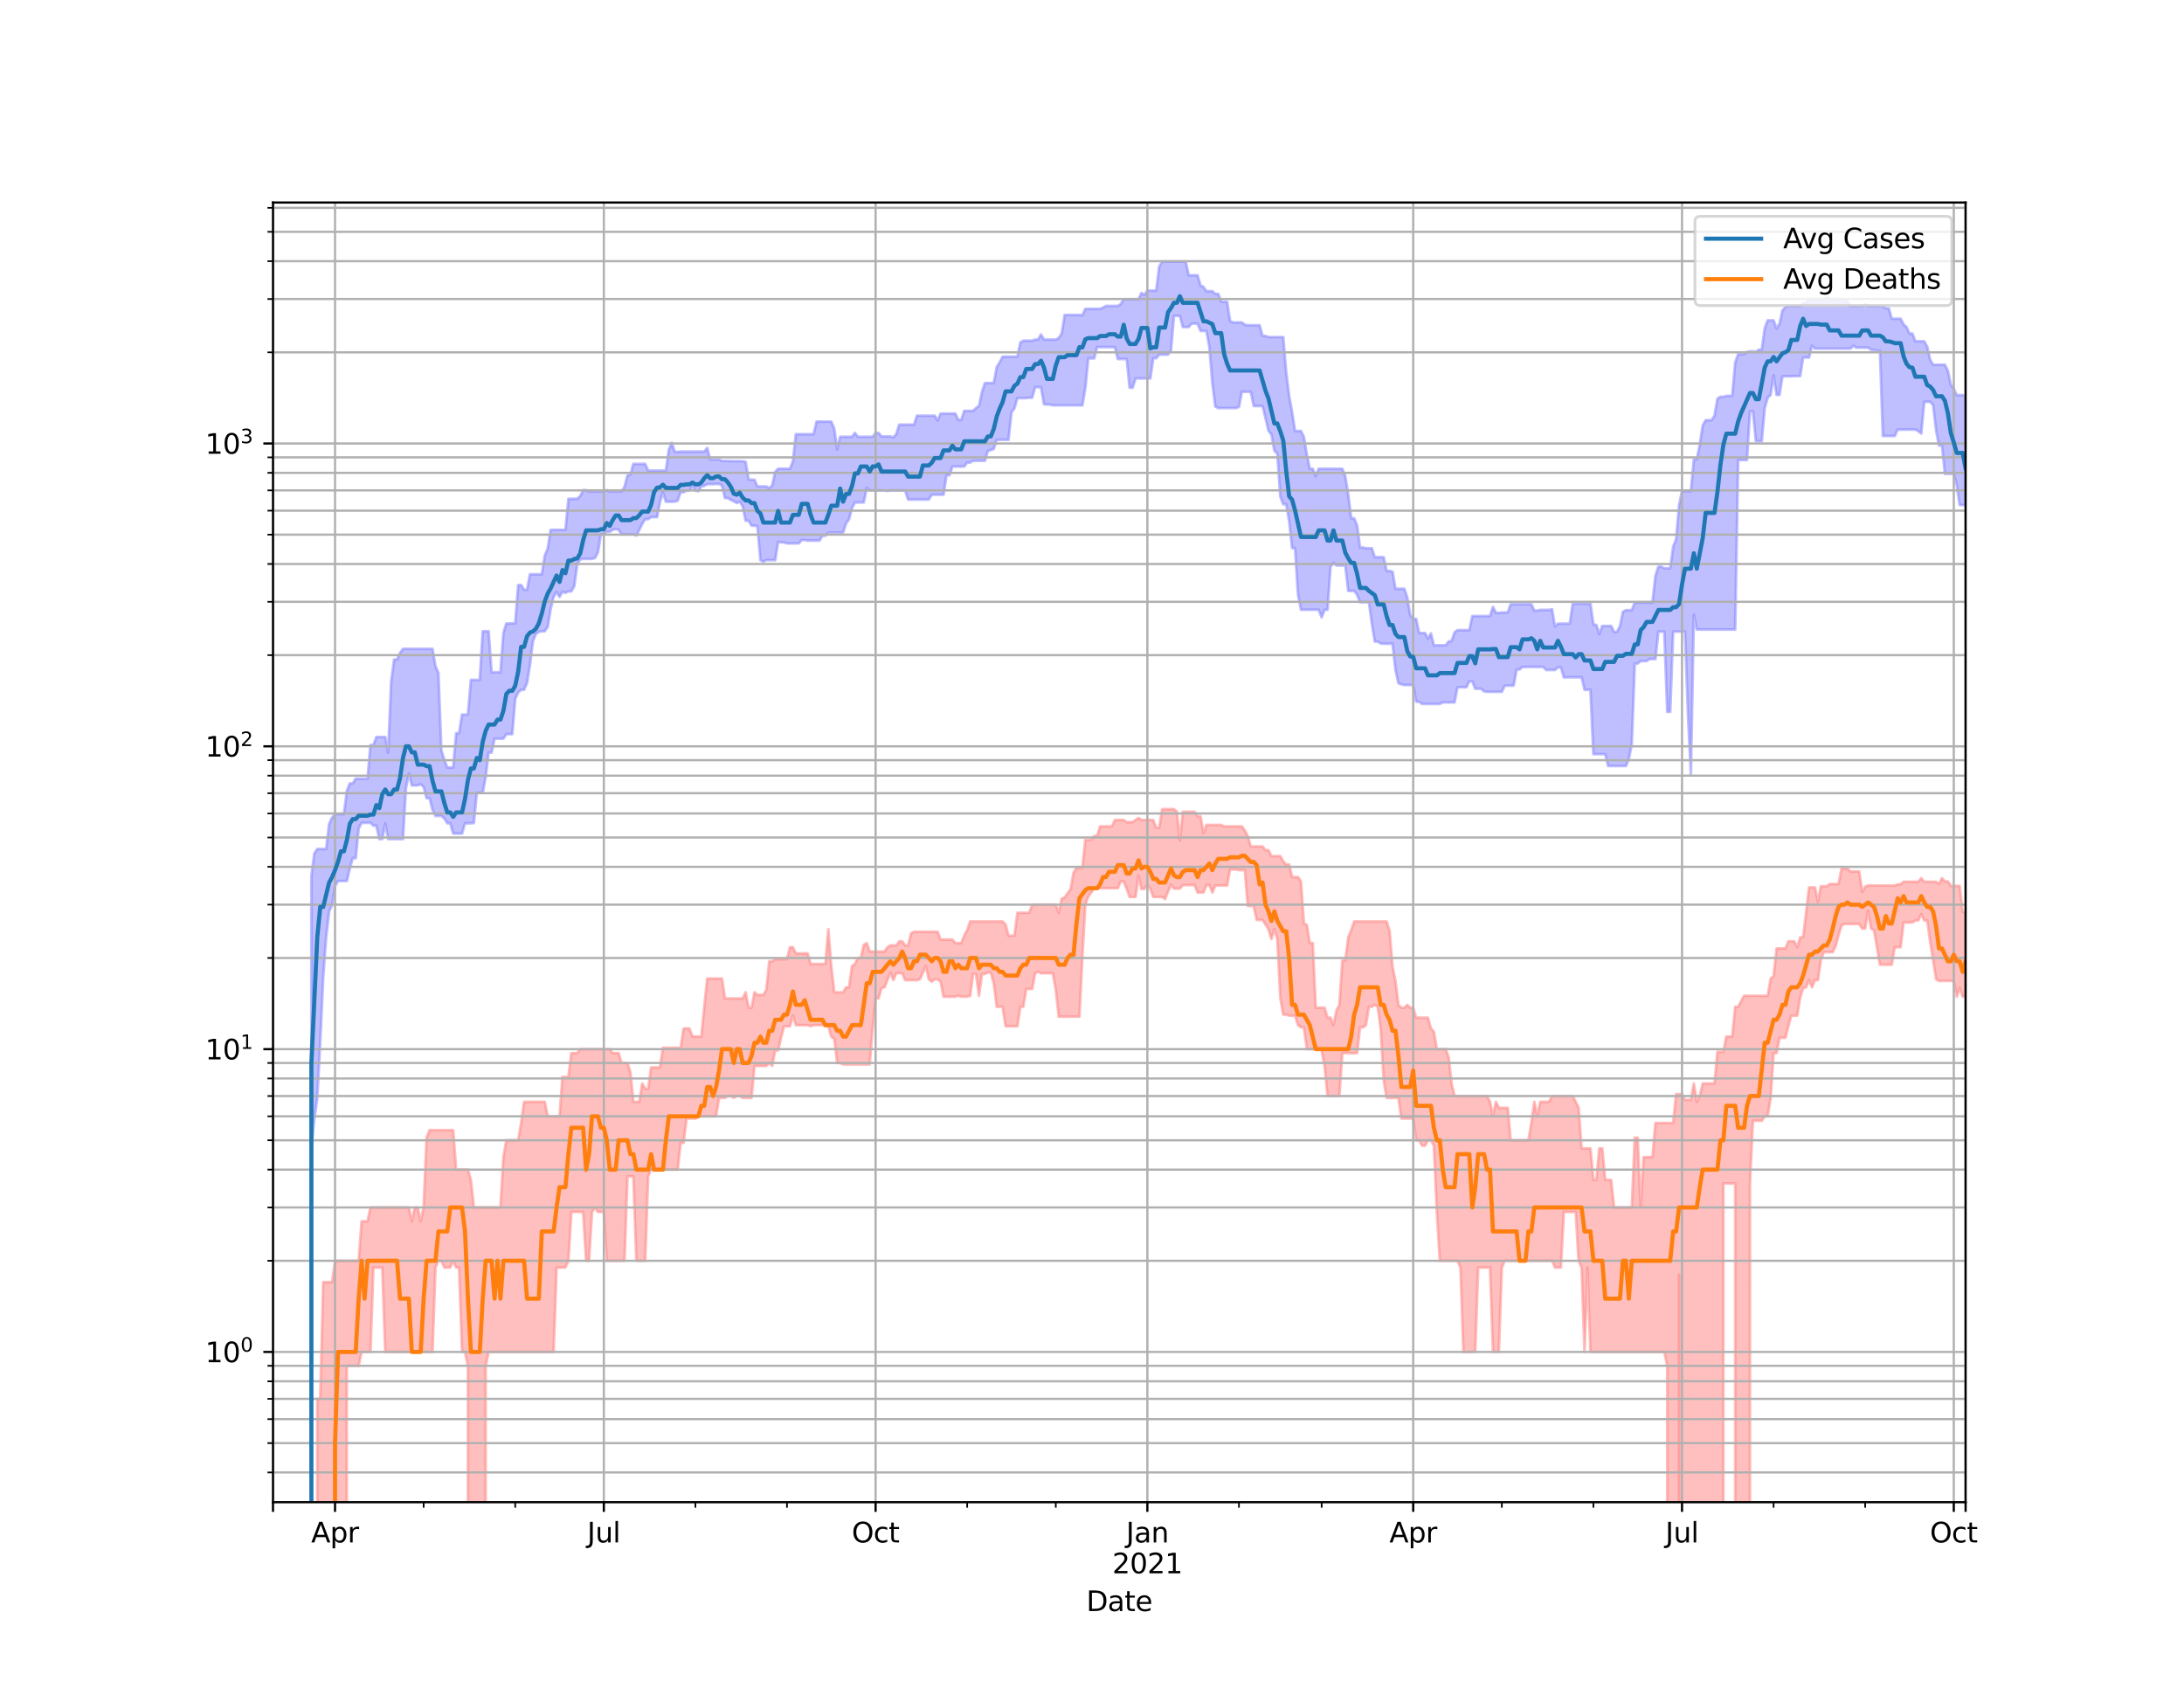 <?xml version="1.0" encoding="utf-8" standalone="no"?>
<!DOCTYPE svg PUBLIC "-//W3C//DTD SVG 1.1//EN"
  "http://www.w3.org/Graphics/SVG/1.1/DTD/svg11.dtd">
<svg height="612pt" version="1.1" viewBox="0 0 792 612" width="792pt" xmlns="http://www.w3.org/2000/svg" xmlns:xlink="http://www.w3.org/1999/xlink">
 <defs>
  <style type="text/css">*{stroke-linecap:butt;stroke-linejoin:round;}</style>
 </defs>
 <g id="figure_1">
  <g id="patch_1">
   <path d="M 0 612 
L 792 612 
L 792 0 
L 0 0 
z
" style="fill:#ffffff;"/>
  </g>
  <g id="axes_1">
   <g id="patch_2">
    <path d="M 99 544.68 
L 712.8 544.68 
L 712.8 73.44 
L 99 73.44 
z
" style="fill:#ffffff;"/>
   </g>
   <g id="PolyCollection_1">
    <path clip-path="url(#p68e2955192)" d="M 99 110291.008 
L 99 110291.008 
L 100.071 110291.008 
L 101.142 110291.008 
L 102.214 110291.008 
L 103.285 110291.008 
L 104.356 110291.008 
L 105.427 110291.008 
L 106.498 110291.008 
L 107.57 110291.008 
L 108.641 110291.008 
L 109.712 110291.008 
L 110.783 110291.008 
L 111.854 110291.008 
L 112.926 317.504 
L 113.997 309.43 
L 115.068 307.842 
L 116.139 307.842 
L 117.21 307.842 
L 118.282 307.842 
L 119.353 298.768 
L 120.424 296.499 
L 121.495 295.203 
L 122.566 295.203 
L 123.638 295.203 
L 124.709 295.203 
L 125.78 286.803 
L 126.851 284.07 
L 127.923 284.07 
L 128.994 282.331 
L 130.065 282.331 
L 131.136 282.331 
L 132.207 282.331 
L 133.279 282.331 
L 134.35 270.131 
L 135.421 270.131 
L 136.492 267.245 
L 137.563 267.245 
L 138.635 267.245 
L 139.706 267.245 
L 140.777 272.901 
L 141.848 247.219 
L 142.919 239.127 
L 143.991 239.127 
L 145.062 236.748 
L 146.133 235.271 
L 147.204 235.271 
L 148.275 235.271 
L 149.347 235.271 
L 150.418 235.271 
L 151.489 235.271 
L 152.56 235.271 
L 153.631 235.271 
L 154.703 235.271 
L 155.774 235.271 
L 156.845 235.271 
L 157.916 241.554 
L 158.987 244.028 
L 160.059 272.107 
L 161.13 275.523 
L 162.201 278.299 
L 163.272 278.299 
L 164.343 278.299 
L 165.415 265.844 
L 166.486 265.844 
L 167.557 259.095 
L 168.628 259.095 
L 169.699 259.095 
L 170.771 246.523 
L 171.842 246.523 
L 172.913 246.523 
L 173.984 246.523 
L 175.055 228.897 
L 176.127 228.897 
L 177.198 228.897 
L 178.269 243.756 
L 179.34 243.756 
L 180.412 243.756 
L 181.483 243.756 
L 182.554 229.457 
L 183.625 226.079 
L 184.696 226.079 
L 185.768 226.023 
L 186.839 226.023 
L 187.91 212.136 
L 188.981 212.136 
L 190.052 213.831 
L 191.124 213.831 
L 192.195 208.229 
L 193.266 208.229 
L 194.337 208.229 
L 195.408 208.229 
L 196.48 208.229 
L 197.551 201.484 
L 198.622 198.945 
L 199.693 192.116 
L 200.764 192.116 
L 201.836 192.116 
L 202.907 192.116 
L 203.978 192.116 
L 205.049 192.116 
L 206.12 180.872 
L 207.192 180.872 
L 208.263 180.872 
L 209.334 180.872 
L 210.405 179.859 
L 211.476 177.731 
L 212.548 177.731 
L 213.619 178.223 
L 214.69 178.223 
L 215.761 178.223 
L 216.832 178.223 
L 217.904 178.223 
L 218.975 178.223 
L 220.046 177.731 
L 221.117 178.223 
L 222.188 178.223 
L 223.26 178.223 
L 224.331 178.223 
L 225.402 178.223 
L 226.473 176.476 
L 227.545 172.384 
L 228.616 172.075 
L 229.687 168.196 
L 230.758 168.196 
L 231.829 168.196 
L 232.901 168.196 
L 233.972 168.196 
L 235.043 170.635 
L 236.114 170.635 
L 237.185 170.635 
L 238.257 170.635 
L 239.328 170.635 
L 240.399 170.635 
L 241.47 170.635 
L 242.541 163.04 
L 243.613 160.514 
L 244.684 163.851 
L 245.755 163.851 
L 246.826 163.745 
L 247.897 163.745 
L 248.969 163.745 
L 250.04 163.745 
L 251.111 163.745 
L 252.182 163.745 
L 253.253 163.745 
L 254.325 163.745 
L 255.396 163.745 
L 256.467 162.424 
L 257.538 166.598 
L 258.609 166.598 
L 259.681 166.598 
L 260.752 166.598 
L 261.823 167.134 
L 262.894 167.134 
L 263.965 167.134 
L 265.037 167.199 
L 266.108 167.199 
L 267.179 167.199 
L 268.25 167.199 
L 269.321 167.248 
L 270.393 167.445 
L 271.464 173.835 
L 272.535 173.948 
L 273.606 173.948 
L 274.677 176.39 
L 275.749 176.39 
L 276.82 176.39 
L 277.891 176.39 
L 278.962 176.989 
L 280.034 176.014 
L 281.105 171.13 
L 282.176 169.972 
L 283.247 169.972 
L 284.318 169.972 
L 285.39 169.972 
L 286.461 169.972 
L 287.532 167.319 
L 288.603 157.435 
L 289.674 157.435 
L 290.746 157.435 
L 291.817 157.435 
L 292.888 157.435 
L 293.959 157.435 
L 295.03 157.435 
L 296.102 152.871 
L 297.173 152.871 
L 298.244 152.871 
L 299.315 152.871 
L 300.386 152.871 
L 301.458 152.871 
L 302.529 155.426 
L 303.6 162.965 
L 304.671 158.378 
L 305.742 158.378 
L 306.814 158.378 
L 307.885 158.378 
L 308.956 158.378 
L 310.027 156.976 
L 311.098 158.378 
L 312.17 158.378 
L 313.241 158.378 
L 314.312 158.378 
L 315.383 158.378 
L 316.454 158.378 
L 317.526 156.976 
L 318.597 156.976 
L 319.668 158.26 
L 320.739 158.26 
L 321.81 158.26 
L 322.882 158.26 
L 323.953 158.587 
L 325.024 157.391 
L 326.095 153.97 
L 327.166 153.97 
L 328.238 153.97 
L 329.309 153.97 
L 330.38 153.97 
L 331.451 153.97 
L 332.523 150.716 
L 333.594 150.716 
L 334.665 150.716 
L 335.736 150.716 
L 336.807 150.716 
L 337.879 150.716 
L 338.95 150.716 
L 340.021 152.449 
L 341.092 149.966 
L 342.163 149.966 
L 343.235 149.966 
L 344.306 149.966 
L 345.377 149.966 
L 346.448 149.966 
L 347.519 152.257 
L 348.591 152.257 
L 349.662 148.966 
L 350.733 148.966 
L 351.804 148.966 
L 352.875 148.966 
L 353.947 147.961 
L 355.018 147.18 
L 356.089 142.161 
L 357.16 138.901 
L 358.231 138.901 
L 359.303 138.901 
L 360.374 138.901 
L 361.445 133.083 
L 362.516 131.425 
L 363.587 129.341 
L 364.659 129.341 
L 365.73 129.341 
L 366.801 129.341 
L 367.872 129.341 
L 368.943 129.341 
L 370.015 124.187 
L 371.086 123.534 
L 372.157 123.534 
L 373.228 123.534 
L 374.299 123.534 
L 375.371 123.137 
L 376.442 123.137 
L 377.513 121.298 
L 378.584 123.137 
L 379.655 123.137 
L 380.727 123.137 
L 381.798 123.137 
L 382.869 123.137 
L 383.94 122.556 
L 385.012 120.937 
L 386.083 114.211 
L 387.154 114.211 
L 388.225 114.211 
L 389.296 114.211 
L 390.368 114.211 
L 391.439 114.211 
L 392.51 114.324 
L 393.581 111.991 
L 394.652 111.991 
L 395.724 111.991 
L 396.795 111.991 
L 397.866 111.991 
L 398.937 111.991 
L 400.008 111.538 
L 401.08 110.936 
L 402.151 110.936 
L 403.222 110.936 
L 404.293 110.936 
L 405.364 110.936 
L 406.436 110.222 
L 407.507 108.492 
L 408.578 108.492 
L 409.649 108.492 
L 410.72 108.492 
L 411.792 108.492 
L 412.863 108.492 
L 413.934 106.233 
L 415.005 106.903 
L 416.076 105.368 
L 417.148 105.368 
L 418.219 105.368 
L 419.29 105.368 
L 420.361 96.693 
L 421.432 94.86 
L 422.504 94.86 
L 423.575 94.86 
L 424.646 94.86 
L 425.717 94.86 
L 426.788 94.86 
L 427.86 94.86 
L 428.931 94.86 
L 430.002 94.86 
L 431.073 99.821 
L 432.145 99.821 
L 433.216 99.821 
L 434.287 99.821 
L 435.358 103.47 
L 436.429 104.033 
L 437.501 105.585 
L 438.572 105.585 
L 439.643 105.585 
L 440.714 106.567 
L 441.785 106.567 
L 442.857 109.426 
L 443.928 109.426 
L 444.999 109.426 
L 446.07 116.426 
L 447.141 116.929 
L 448.213 116.929 
L 449.284 116.929 
L 450.355 116.929 
L 451.426 117.738 
L 452.497 117.955 
L 453.569 117.955 
L 454.64 117.955 
L 455.711 117.955 
L 456.782 117.955 
L 457.853 121.801 
L 458.925 121.801 
L 459.996 122.232 
L 461.067 122.232 
L 462.138 122.232 
L 463.209 122.232 
L 464.281 122.232 
L 465.352 122.232 
L 466.423 134.962 
L 467.494 143.588 
L 468.565 149.422 
L 469.637 156.272 
L 470.708 156.272 
L 471.779 156.272 
L 472.85 158.45 
L 473.921 164.884 
L 474.993 169.995 
L 476.064 169.995 
L 477.135 172.658 
L 478.206 169.995 
L 479.277 169.995 
L 480.349 169.995 
L 481.42 169.995 
L 482.491 169.995 
L 483.562 169.995 
L 484.634 169.995 
L 485.705 169.995 
L 486.776 169.995 
L 487.847 172.658 
L 488.918 179.251 
L 489.99 187.937 
L 491.061 187.937 
L 492.132 190.48 
L 493.203 198.533 
L 494.274 198.533 
L 495.346 198.787 
L 496.417 198.787 
L 497.488 198.787 
L 498.559 202.036 
L 499.63 202.036 
L 500.702 202.036 
L 501.773 202.036 
L 502.844 207.045 
L 503.915 207.045 
L 504.986 207.272 
L 506.058 213.484 
L 507.129 213.484 
L 508.2 213.484 
L 509.271 213.484 
L 510.342 216.699 
L 511.414 223.065 
L 512.485 224.403 
L 513.556 224.403 
L 514.627 229.538 
L 515.698 229.538 
L 516.77 229.538 
L 517.841 231.555 
L 518.912 229.679 
L 519.983 233.992 
L 521.054 233.992 
L 522.126 233.992 
L 523.197 233.992 
L 524.268 233.992 
L 525.339 232.597 
L 526.41 232.404 
L 527.482 229.257 
L 528.553 228.482 
L 529.624 228.482 
L 530.695 228.482 
L 531.766 228.482 
L 532.838 228.482 
L 533.909 223.382 
L 534.98 223.382 
L 536.051 223.382 
L 537.123 223.382 
L 538.194 223.382 
L 539.265 223.382 
L 540.336 223.382 
L 541.407 220.064 
L 542.479 222.245 
L 543.55 222.245 
L 544.621 222.089 
L 545.692 222.089 
L 546.763 222.089 
L 547.835 219.099 
L 548.906 219.099 
L 549.977 219.099 
L 551.048 219.099 
L 552.119 219.099 
L 553.191 219.099 
L 554.262 219.099 
L 555.333 219.099 
L 556.404 221.388 
L 557.475 221.388 
L 558.547 221.134 
L 559.618 221.134 
L 560.689 221.134 
L 561.76 221.134 
L 562.831 220.898 
L 563.903 227.198 
L 564.974 226.116 
L 566.045 226.116 
L 567.116 226.116 
L 568.187 226.116 
L 569.259 226.116 
L 570.33 218.873 
L 571.401 218.873 
L 572.472 218.873 
L 573.543 218.873 
L 574.615 218.873 
L 575.686 218.873 
L 576.757 218.873 
L 577.828 226.455 
L 578.899 226.569 
L 579.971 229.902 
L 581.042 226.968 
L 582.113 226.968 
L 583.184 226.968 
L 584.255 226.968 
L 585.327 229.117 
L 586.398 229.117 
L 587.469 226.968 
L 588.54 221.814 
L 589.612 221.252 
L 590.683 221.252 
L 591.754 221.252 
L 592.825 218.52 
L 593.896 218.52 
L 594.968 218.52 
L 596.039 218.52 
L 597.11 218.52 
L 598.181 218.52 
L 599.252 218.52 
L 600.324 208.773 
L 601.395 205.486 
L 602.466 205.486 
L 603.537 206.049 
L 604.608 206.049 
L 605.68 206.049 
L 606.751 198.229 
L 607.822 195.487 
L 608.893 183.163 
L 609.964 178.1 
L 611.036 178.1 
L 612.107 178.1 
L 613.178 178.1 
L 614.249 166.565 
L 615.32 166.565 
L 616.392 161.293 
L 617.463 154.264 
L 618.534 152.369 
L 619.605 152.369 
L 620.676 152.369 
L 621.748 150.731 
L 622.819 144.521 
L 623.89 143.885 
L 624.961 143.885 
L 626.032 143.555 
L 627.104 143.555 
L 628.175 143.555 
L 629.246 131.42 
L 630.317 128.433 
L 631.388 128.433 
L 632.46 128.433 
L 633.531 127.627 
L 634.602 127.409 
L 635.673 127.409 
L 636.745 127.594 
L 637.816 126.786 
L 638.887 126.786 
L 639.958 119.017 
L 641.029 116.173 
L 642.101 116.173 
L 643.172 116.173 
L 644.243 119.128 
L 645.314 117.422 
L 646.385 112.569 
L 647.457 111.372 
L 648.528 111.004 
L 649.599 111.004 
L 650.67 111.004 
L 651.741 111.004 
L 652.813 111.004 
L 653.884 109.854 
L 654.955 109.878 
L 656.026 108.446 
L 657.097 108.446 
L 658.169 108.446 
L 659.24 108.446 
L 660.311 108.446 
L 661.382 108.446 
L 662.453 107.897 
L 663.525 108.446 
L 664.596 108.446 
L 665.667 108.446 
L 666.738 108.446 
L 667.809 108.446 
L 668.881 109.211 
L 669.952 109.211 
L 671.023 111.021 
L 672.094 111.021 
L 673.165 111.021 
L 674.237 111.021 
L 675.308 111.021 
L 676.379 110.316 
L 677.45 111.021 
L 678.521 111.021 
L 679.593 111.021 
L 680.664 111.021 
L 681.735 111.021 
L 682.806 111.021 
L 683.877 111.808 
L 684.949 111.808 
L 686.02 115.562 
L 687.091 115.562 
L 688.162 115.562 
L 689.234 115.562 
L 690.305 117.636 
L 691.376 118.561 
L 692.447 120.956 
L 693.518 120.956 
L 694.59 123.764 
L 695.661 123.764 
L 696.732 123.764 
L 697.803 123.764 
L 698.874 125.72 
L 699.946 130.436 
L 701.017 132.261 
L 702.088 132.261 
L 703.159 132.261 
L 704.23 132.261 
L 705.302 132.261 
L 706.373 134.433 
L 707.444 139.483 
L 708.515 140.935 
L 709.586 143.27 
L 710.658 143.27 
L 711.729 143.27 
L 712.8 143.628 
L 712.8 183.11 
L 712.8 183.11 
L 711.729 183.11 
L 710.658 183.11 
L 709.586 175.857 
L 708.515 171.81 
L 707.444 171.81 
L 706.373 171.81 
L 705.302 171.81 
L 704.23 161.539 
L 703.159 161.539 
L 702.088 156.017 
L 701.017 146.844 
L 699.946 145.705 
L 698.874 145.705 
L 697.803 145.705 
L 696.732 157.209 
L 695.661 156.342 
L 694.59 155.759 
L 693.518 155.759 
L 692.447 155.759 
L 691.376 155.759 
L 690.305 155.759 
L 689.234 155.759 
L 688.162 155.759 
L 687.091 158.093 
L 686.02 158.093 
L 684.949 158.093 
L 683.877 158.093 
L 682.806 158.093 
L 681.735 127.199 
L 680.664 127.199 
L 679.593 126.83 
L 678.521 126.83 
L 677.45 126.058 
L 676.379 126.058 
L 675.308 126.058 
L 674.237 126.058 
L 673.165 126.058 
L 672.094 125.399 
L 671.023 126.411 
L 669.952 126.411 
L 668.881 126.411 
L 667.809 126.411 
L 666.738 126.411 
L 665.667 126.411 
L 664.596 126.411 
L 663.525 126.411 
L 662.453 126.411 
L 661.382 126.411 
L 660.311 126.411 
L 659.24 126.411 
L 658.169 126.411 
L 657.097 125.34 
L 656.026 129.636 
L 654.955 129.636 
L 653.884 129.636 
L 652.813 136.361 
L 651.741 136.361 
L 650.67 136.361 
L 649.599 136.447 
L 648.528 136.447 
L 647.457 136.447 
L 646.385 136.447 
L 645.314 143.185 
L 644.243 143.185 
L 643.172 136.105 
L 642.101 143.185 
L 641.029 144.241 
L 639.958 147.928 
L 638.887 159.963 
L 637.816 159.963 
L 636.745 159.963 
L 635.673 149.021 
L 634.602 149.178 
L 633.531 166.792 
L 632.46 166.792 
L 631.388 166.792 
L 630.317 166.792 
L 629.246 228.265 
L 628.175 228.265 
L 627.104 228.265 
L 626.032 228.265 
L 624.961 228.265 
L 623.89 228.265 
L 622.819 228.265 
L 621.748 228.265 
L 620.676 228.265 
L 619.605 228.265 
L 618.534 228.265 
L 617.463 228.265 
L 616.392 228.265 
L 615.32 228.265 
L 614.249 222.924 
L 613.178 280.653 
L 612.107 258.573 
L 611.036 229.017 
L 609.964 229.017 
L 608.893 229.017 
L 607.822 229.017 
L 606.751 229.017 
L 605.68 258.094 
L 604.608 258.094 
L 603.537 229.017 
L 602.466 229.017 
L 601.395 229.017 
L 600.324 238.955 
L 599.252 238.955 
L 598.181 238.955 
L 597.11 239.697 
L 596.039 239.697 
L 594.968 239.697 
L 593.896 240.604 
L 592.825 240.604 
L 591.754 269.754 
L 590.683 275.26 
L 589.612 277.742 
L 588.54 277.742 
L 587.469 277.742 
L 586.398 277.742 
L 585.327 277.742 
L 584.255 277.742 
L 583.184 277.742 
L 582.113 273.454 
L 581.042 273.454 
L 579.971 273.454 
L 578.899 273.454 
L 577.828 273.454 
L 576.757 250.108 
L 575.686 250.108 
L 574.615 250.108 
L 573.543 245.583 
L 572.472 245.583 
L 571.401 245.583 
L 570.33 245.583 
L 569.259 245.583 
L 568.187 245.583 
L 567.116 245.639 
L 566.045 241.97 
L 564.974 241.97 
L 563.903 242.922 
L 562.831 242.922 
L 561.76 242.922 
L 560.689 242.922 
L 559.618 241.814 
L 558.547 241.814 
L 557.475 241.814 
L 556.404 241.814 
L 555.333 241.814 
L 554.262 241.814 
L 553.191 241.814 
L 552.119 241.814 
L 551.048 242.762 
L 549.977 242.762 
L 548.906 248.612 
L 547.835 248.612 
L 546.763 248.612 
L 545.692 248.612 
L 544.621 250.859 
L 543.55 250.859 
L 542.479 250.859 
L 541.407 250.859 
L 540.336 250.859 
L 539.265 250.859 
L 538.194 250.701 
L 537.123 249.737 
L 536.051 249.737 
L 534.98 249.737 
L 533.909 247.044 
L 532.838 247.044 
L 531.766 249.186 
L 530.695 249.186 
L 529.624 249.186 
L 528.553 249.186 
L 527.482 254.697 
L 526.41 254.697 
L 525.339 254.697 
L 524.268 254.697 
L 523.197 254.697 
L 522.126 255.246 
L 521.054 255.246 
L 519.983 255.246 
L 518.912 255.246 
L 517.841 255.246 
L 516.77 255.246 
L 515.698 255.246 
L 514.627 254.424 
L 513.556 254.424 
L 512.485 248.402 
L 511.414 248.402 
L 510.342 248.402 
L 509.271 248.402 
L 508.2 248.133 
L 507.129 247.748 
L 506.058 242.948 
L 504.986 233.399 
L 503.915 233.399 
L 502.844 233.399 
L 501.773 233.399 
L 500.702 233.333 
L 499.63 232.64 
L 498.559 232.64 
L 497.488 226.135 
L 496.417 218.36 
L 495.346 218.36 
L 494.274 218.36 
L 493.203 218.36 
L 492.132 215.634 
L 491.061 214.253 
L 489.99 214.253 
L 488.918 214.253 
L 487.847 205.05 
L 486.776 205.05 
L 485.705 205.05 
L 484.634 205.05 
L 483.562 204.036 
L 482.491 205.571 
L 481.42 221.1 
L 480.349 221.1 
L 479.277 223.863 
L 478.206 221.1 
L 477.135 221.1 
L 476.064 221.1 
L 474.993 221.1 
L 473.921 221.1 
L 472.85 221.1 
L 471.779 221.1 
L 470.708 215.679 
L 469.637 198.734 
L 468.565 198.734 
L 467.494 188.873 
L 466.423 182.852 
L 465.352 182.852 
L 464.281 180.008 
L 463.209 164.481 
L 462.138 163.416 
L 461.067 157.538 
L 459.996 156.177 
L 458.925 151.612 
L 457.853 147.223 
L 456.782 147.223 
L 455.711 147.223 
L 454.64 147.223 
L 453.569 142.058 
L 452.497 142.058 
L 451.426 142.058 
L 450.355 142.058 
L 449.284 147.547 
L 448.213 147.971 
L 447.141 147.971 
L 446.07 147.971 
L 444.999 147.971 
L 443.928 147.971 
L 442.857 147.971 
L 441.785 147.971 
L 440.714 147.396 
L 439.643 138.847 
L 438.572 125.906 
L 437.501 119.992 
L 436.429 119.992 
L 435.358 119.992 
L 434.287 117.328 
L 433.216 117.328 
L 432.145 117.328 
L 431.073 118.59 
L 430.002 118.59 
L 428.931 118.59 
L 427.86 114.503 
L 426.788 114.503 
L 425.717 114.503 
L 424.646 127.048 
L 423.575 128.59 
L 422.504 128.59 
L 421.432 128.59 
L 420.361 128.59 
L 419.29 129.897 
L 418.219 129.897 
L 417.148 137.229 
L 416.076 137.229 
L 415.005 137.229 
L 413.934 137.229 
L 412.863 137.229 
L 411.792 137.229 
L 410.72 140.584 
L 409.649 140.584 
L 408.578 130.184 
L 407.507 130.184 
L 406.436 130.184 
L 405.364 130.184 
L 404.293 125.869 
L 403.222 125.869 
L 402.151 125.855 
L 401.08 125.855 
L 400.008 125.855 
L 398.937 125.855 
L 397.866 125.855 
L 396.795 129.967 
L 395.724 129.967 
L 394.652 129.967 
L 393.581 140.753 
L 392.51 146.983 
L 391.439 146.983 
L 390.368 146.983 
L 389.296 146.983 
L 388.225 146.983 
L 387.154 146.983 
L 386.083 146.983 
L 385.012 146.983 
L 383.94 146.983 
L 382.869 146.983 
L 381.798 146.983 
L 380.727 146.674 
L 379.655 146.674 
L 378.584 146.578 
L 377.513 140.407 
L 376.442 140.407 
L 375.371 140.407 
L 374.299 144.19 
L 373.228 144.19 
L 372.157 144.339 
L 371.086 144.339 
L 370.015 144.339 
L 368.943 144.339 
L 367.872 148.055 
L 366.801 149.5 
L 365.73 159.455 
L 364.659 159.455 
L 363.587 159.455 
L 362.516 159.455 
L 361.445 159.455 
L 360.374 162.781 
L 359.303 163.185 
L 358.231 163.522 
L 357.16 167.068 
L 356.089 167.068 
L 355.018 167.068 
L 353.947 167.068 
L 352.875 167.068 
L 351.804 167.736 
L 350.733 167.736 
L 349.662 169.158 
L 348.591 169.158 
L 347.519 169.158 
L 346.448 169.158 
L 345.377 169.158 
L 344.306 172.329 
L 343.235 172.329 
L 342.163 179.378 
L 341.092 179.378 
L 340.021 179.378 
L 338.95 179.378 
L 337.879 179.378 
L 336.807 181.127 
L 335.736 181.127 
L 334.665 181.149 
L 333.594 181.149 
L 332.523 181.149 
L 331.451 181.149 
L 330.38 181.149 
L 329.309 181.149 
L 328.238 177.847 
L 327.166 177.847 
L 326.095 177.847 
L 325.024 177.847 
L 323.953 177.847 
L 322.882 177.847 
L 321.81 178.011 
L 320.739 177.847 
L 319.668 177.847 
L 318.597 177.847 
L 317.526 177.847 
L 316.454 177.847 
L 315.383 177.847 
L 314.312 176.875 
L 313.241 182.19 
L 312.17 182.19 
L 311.098 182.19 
L 310.027 182.19 
L 308.956 184.25 
L 307.885 188.326 
L 306.814 189.827 
L 305.742 193.11 
L 304.671 193.11 
L 303.6 193.11 
L 302.529 193.11 
L 301.458 193.11 
L 300.386 193.11 
L 299.315 194.25 
L 298.244 194.25 
L 297.173 196.013 
L 296.102 196.013 
L 295.03 196.013 
L 293.959 196.013 
L 292.888 196.013 
L 291.817 195.824 
L 290.746 195.824 
L 289.674 197.042 
L 288.603 197.042 
L 287.532 197.042 
L 286.461 197.042 
L 285.39 197.042 
L 284.318 196.687 
L 283.247 196.666 
L 282.176 196.485 
L 281.105 203.112 
L 280.034 203.112 
L 278.962 203.112 
L 277.891 203.112 
L 276.82 203.636 
L 275.749 203.112 
L 274.677 190.765 
L 273.606 190.605 
L 272.535 190.605 
L 271.464 188.795 
L 270.393 188.795 
L 269.321 183.554 
L 268.25 181.855 
L 267.179 182.392 
L 266.108 181.774 
L 265.037 181.251 
L 263.965 180.597 
L 262.894 180.597 
L 261.823 176.021 
L 260.752 175.493 
L 259.681 175.493 
L 258.609 175.564 
L 257.538 175.564 
L 256.467 175.564 
L 255.396 176.139 
L 254.325 176.377 
L 253.253 178.134 
L 252.182 177.908 
L 251.111 176.133 
L 250.04 177.908 
L 248.969 177.908 
L 247.897 178.478 
L 246.826 178.478 
L 245.755 181.538 
L 244.684 181.915 
L 243.613 181.915 
L 242.541 181.915 
L 241.47 181.915 
L 240.399 178.478 
L 239.328 182.056 
L 238.257 187.509 
L 237.185 187.509 
L 236.114 187.509 
L 235.043 188.258 
L 233.972 188.258 
L 232.901 189.959 
L 231.829 192.143 
L 230.758 194.183 
L 229.687 193.753 
L 228.616 193.753 
L 227.545 193.753 
L 226.473 193.753 
L 225.402 193.753 
L 224.331 192.097 
L 223.26 191.823 
L 222.188 192.097 
L 221.117 192.848 
L 220.046 192.848 
L 218.975 193.753 
L 217.904 193.753 
L 216.832 200.28 
L 215.761 202.32 
L 214.69 202.64 
L 213.619 202.64 
L 212.548 202.64 
L 211.476 202.64 
L 210.405 202.846 
L 209.334 204.57 
L 208.263 212.501 
L 207.192 214.444 
L 206.12 214.444 
L 205.049 214.961 
L 203.978 214.562 
L 202.907 216.438 
L 201.836 214.562 
L 200.764 216.438 
L 199.693 220.814 
L 198.622 227.275 
L 197.551 228.877 
L 196.48 228.877 
L 195.408 229.117 
L 194.337 229.862 
L 193.266 232.489 
L 192.195 240.987 
L 191.124 247.659 
L 190.052 250.108 
L 188.981 250.108 
L 187.91 251.08 
L 186.839 253.449 
L 185.768 266.19 
L 184.696 266.19 
L 183.625 266.19 
L 182.554 267.826 
L 181.483 267.826 
L 180.412 267.826 
L 179.34 267.826 
L 178.269 272.901 
L 177.198 272.901 
L 176.127 281.725 
L 175.055 287.477 
L 173.984 287.477 
L 172.913 287.477 
L 171.842 298.425 
L 170.771 298.51 
L 169.699 298.51 
L 168.628 298.51 
L 167.557 302.249 
L 166.486 302.249 
L 165.415 302.249 
L 164.343 302.249 
L 163.272 298.51 
L 162.201 298.51 
L 161.13 296.746 
L 160.059 295.847 
L 158.987 295.847 
L 157.916 295.847 
L 156.845 293.632 
L 155.774 289.418 
L 154.703 289.418 
L 153.631 285.352 
L 152.56 284.387 
L 151.489 284.771 
L 150.418 284.771 
L 149.347 284.771 
L 148.275 280.477 
L 147.204 285.809 
L 146.133 304.234 
L 145.062 304.234 
L 143.991 304.234 
L 142.919 304.234 
L 141.848 304.234 
L 140.777 304.234 
L 139.706 298.596 
L 138.635 304.234 
L 137.563 304.234 
L 136.492 299.374 
L 135.421 299.374 
L 134.35 298.339 
L 133.279 298.339 
L 132.207 298.339 
L 131.136 298.339 
L 130.065 300.432 
L 128.994 311.184 
L 127.923 311.184 
L 126.851 314.899 
L 125.78 319.456 
L 124.709 319.456 
L 123.638 319.456 
L 122.566 319.456 
L 121.495 321.353 
L 120.424 328.177 
L 119.353 330.464 
L 118.282 339.866 
L 117.21 354.268 
L 116.139 377.627 
L 115.068 398.1 
L 113.997 405.566 
L 112.926 416.41 
L 111.854 110291.008 
L 110.783 110291.008 
L 109.712 110291.008 
L 108.641 110291.008 
L 107.57 110291.008 
L 106.498 110291.008 
L 105.427 110291.008 
L 104.356 110291.008 
L 103.285 110291.008 
L 102.214 110291.008 
L 101.142 110291.008 
L 100.071 110291.008 
L 99 110291.008 
z
" style="fill:#8080ff;fill-opacity:0.5;stroke:#8080ff;stroke-opacity:0.5;"/>
   </g>
   <g id="PolyCollection_2">
    <path clip-path="url(#p68e2955192)" d="M 99 110291.008 
L 99 110291.008 
L 100.071 110291.008 
L 101.142 110291.008 
L 102.214 110291.008 
L 103.285 110291.008 
L 104.356 110291.008 
L 105.427 110291.008 
L 106.498 110291.008 
L 107.57 110291.008 
L 108.641 110291.008 
L 109.712 110291.008 
L 110.783 110291.008 
L 111.854 110291.008 
L 112.926 110291.008 
L 113.997 110291.008 
L 115.068 507.215 
L 116.139 507.215 
L 117.21 464.903 
L 118.282 464.903 
L 119.353 464.903 
L 120.424 464.903 
L 121.495 457.153 
L 122.566 457.153 
L 123.638 457.153 
L 124.709 457.153 
L 125.78 457.153 
L 126.851 457.153 
L 127.923 457.153 
L 128.994 457.153 
L 130.065 457.153 
L 131.136 442.843 
L 132.207 442.843 
L 133.279 442.843 
L 134.35 437.818 
L 135.421 437.818 
L 136.492 437.818 
L 137.563 437.818 
L 138.635 437.818 
L 139.706 437.818 
L 140.777 437.818 
L 141.848 437.818 
L 142.919 437.818 
L 143.991 437.818 
L 145.062 437.818 
L 146.133 437.818 
L 147.204 437.818 
L 148.275 437.818 
L 149.347 442.843 
L 150.418 437.818 
L 151.489 437.818 
L 152.56 442.843 
L 153.631 437.818 
L 154.703 412.515 
L 155.774 409.789 
L 156.845 409.789 
L 157.916 409.789 
L 158.987 409.789 
L 160.059 409.789 
L 161.13 409.789 
L 162.201 409.789 
L 163.272 409.789 
L 164.343 409.789 
L 165.415 424.1 
L 166.486 424.1 
L 167.557 424.1 
L 168.628 424.1 
L 169.699 424.1 
L 170.771 427.818 
L 171.842 437.818 
L 172.913 437.818 
L 173.984 437.818 
L 175.055 437.818 
L 176.127 437.818 
L 177.198 437.818 
L 178.269 437.818 
L 179.34 437.818 
L 180.412 437.818 
L 181.483 437.818 
L 182.554 419.555 
L 183.625 413.459 
L 184.696 413.459 
L 185.768 413.459 
L 186.839 413.459 
L 187.91 413.459 
L 188.981 407.211 
L 190.052 399.503 
L 191.124 399.503 
L 192.195 399.503 
L 193.266 399.503 
L 194.337 399.503 
L 195.408 399.503 
L 196.48 399.503 
L 197.551 399.503 
L 198.622 404.765 
L 199.693 404.765 
L 200.764 404.765 
L 201.836 404.765 
L 202.907 404.765 
L 203.978 390.454 
L 205.049 390.454 
L 206.12 390.454 
L 207.192 381.858 
L 208.263 381.858 
L 209.334 381.858 
L 210.405 380.406 
L 211.476 380.406 
L 212.548 380.406 
L 213.619 380.406 
L 214.69 380.406 
L 215.761 380.406 
L 216.832 380.406 
L 217.904 380.406 
L 218.975 380.406 
L 220.046 380.406 
L 221.117 380.406 
L 222.188 381.858 
L 223.26 381.858 
L 224.331 381.858 
L 225.402 385.43 
L 226.473 385.43 
L 227.545 385.43 
L 228.616 388.72 
L 229.687 399.503 
L 230.758 399.503 
L 231.829 399.503 
L 232.901 392.869 
L 233.972 394.764 
L 235.043 394.764 
L 236.114 387.047 
L 237.185 387.047 
L 238.257 387.047 
L 239.328 387.047 
L 240.399 379.931 
L 241.47 379.931 
L 242.541 379.931 
L 243.613 379.931 
L 244.684 379.931 
L 245.755 379.931 
L 246.826 379.931 
L 247.897 372.919 
L 248.969 372.919 
L 250.04 372.919 
L 251.111 375.861 
L 252.182 375.861 
L 253.253 375.861 
L 254.325 375.861 
L 255.396 365.047 
L 256.467 354.823 
L 257.538 354.823 
L 258.609 354.823 
L 259.681 354.823 
L 260.752 354.823 
L 261.823 354.823 
L 262.894 362.034 
L 263.965 362.034 
L 265.037 362.034 
L 266.108 362.034 
L 267.179 362.034 
L 268.25 362.034 
L 269.321 362.034 
L 270.393 359.816 
L 271.464 365.394 
L 272.535 365.394 
L 273.606 359.816 
L 274.677 360.754 
L 275.749 360.754 
L 276.82 360.754 
L 277.891 358.896 
L 278.962 348.56 
L 280.034 348.56 
L 281.105 347.832 
L 282.176 347.832 
L 283.247 347.832 
L 284.318 347.832 
L 285.39 347.832 
L 286.461 343.462 
L 287.532 343.462 
L 288.603 345.712 
L 289.674 345.712 
L 290.746 345.712 
L 291.817 345.712 
L 292.888 345.712 
L 293.959 349.548 
L 295.03 349.548 
L 296.102 349.548 
L 297.173 349.548 
L 298.244 349.548 
L 299.315 349.548 
L 300.386 336.903 
L 301.458 350.303 
L 302.529 359.816 
L 303.6 359.816 
L 304.671 359.816 
L 305.742 359.816 
L 306.814 357.993 
L 307.885 357.993 
L 308.956 350.303 
L 310.027 349.548 
L 311.098 347.353 
L 312.17 347.353 
L 313.241 342.591 
L 314.312 341.948 
L 315.383 345.026 
L 316.454 345.026 
L 317.526 345.026 
L 318.597 345.026 
L 319.668 345.026 
L 320.739 345.026 
L 321.81 343.462 
L 322.882 342.808 
L 323.953 342.808 
L 325.024 342.808 
L 326.095 341.314 
L 327.166 341.314 
L 328.238 342.808 
L 329.309 342.808 
L 330.38 338.46 
L 331.451 337.87 
L 332.523 337.87 
L 333.594 337.87 
L 334.665 337.87 
L 335.736 337.87 
L 336.807 337.87 
L 337.879 337.87 
L 338.95 337.87 
L 340.021 337.87 
L 341.092 340.688 
L 342.163 340.688 
L 343.235 340.688 
L 344.306 340.688 
L 345.377 340.688 
L 346.448 341.948 
L 347.519 341.948 
L 348.591 341.948 
L 349.662 339.258 
L 350.733 337.287 
L 351.804 334.113 
L 352.875 334.113 
L 353.947 334.113 
L 355.018 334.113 
L 356.089 334.113 
L 357.16 334.113 
L 358.231 334.113 
L 359.303 334.113 
L 360.374 334.113 
L 361.445 334.113 
L 362.516 334.113 
L 363.587 334.113 
L 364.659 335.21 
L 365.73 339.258 
L 366.801 339.258 
L 367.872 339.258 
L 368.943 330.968 
L 370.015 330.968 
L 371.086 330.968 
L 372.157 330.968 
L 373.228 330.968 
L 374.299 328.018 
L 375.371 328.018 
L 376.442 328.018 
L 377.513 328.018 
L 378.584 328.018 
L 379.655 328.018 
L 380.727 328.018 
L 381.798 328.018 
L 382.869 328.018 
L 383.94 330.968 
L 385.012 325.843 
L 386.083 325.389 
L 387.154 323.908 
L 388.225 322.472 
L 389.296 316.495 
L 390.368 314.658 
L 391.439 314.658 
L 392.51 314.658 
L 393.581 304.525 
L 394.652 304.525 
L 395.724 304.525 
L 396.795 303.09 
L 397.866 303.09 
L 398.937 299.637 
L 400.008 299.637 
L 401.08 299.637 
L 402.151 299.637 
L 403.222 299.637 
L 404.293 297.327 
L 405.364 297.327 
L 406.436 297.327 
L 407.507 297.327 
L 408.578 298.084 
L 409.649 298.084 
L 410.72 298.084 
L 411.792 297.327 
L 412.863 296.581 
L 413.934 297.327 
L 415.005 297.327 
L 416.076 297.327 
L 417.148 297.327 
L 418.219 297.327 
L 419.29 300.165 
L 420.361 300.165 
L 421.432 293.401 
L 422.504 293.401 
L 423.575 293.401 
L 424.646 293.401 
L 425.717 293.401 
L 426.788 294.333 
L 427.86 304.719 
L 428.931 294.333 
L 430.002 294.333 
L 431.073 294.333 
L 432.145 294.333 
L 433.216 294.333 
L 434.287 296.009 
L 435.358 296.009 
L 436.429 302.064 
L 437.501 299.113 
L 438.572 299.113 
L 439.643 299.113 
L 440.714 299.113 
L 441.785 299.113 
L 442.857 299.113 
L 443.928 299.637 
L 444.999 299.637 
L 446.07 299.637 
L 447.141 299.637 
L 448.213 299.637 
L 449.284 299.637 
L 450.355 299.637 
L 451.426 301.15 
L 452.497 303.184 
L 453.569 306.914 
L 454.64 306.914 
L 455.711 306.914 
L 456.782 306.914 
L 457.853 306.914 
L 458.925 308.261 
L 459.996 308.261 
L 461.067 310.409 
L 462.138 310.409 
L 463.209 310.409 
L 464.281 310.409 
L 465.352 312.314 
L 466.423 313.472 
L 467.494 313.472 
L 468.565 318.017 
L 469.637 318.017 
L 470.708 318.017 
L 471.779 319.589 
L 472.85 334.841 
L 473.921 335.395 
L 474.993 341.948 
L 476.064 341.948 
L 477.135 365.394 
L 478.206 365.394 
L 479.277 365.394 
L 480.349 365.394 
L 481.42 369.008 
L 482.491 369.008 
L 483.562 371.712 
L 484.634 366.45 
L 485.705 364.361 
L 486.776 348.316 
L 487.847 348.316 
L 488.918 339.866 
L 489.99 337.287 
L 491.061 334.113 
L 492.132 334.113 
L 493.203 334.113 
L 494.274 334.113 
L 495.346 334.113 
L 496.417 334.113 
L 497.488 334.113 
L 498.559 334.113 
L 499.63 334.113 
L 500.702 334.113 
L 501.773 334.113 
L 502.844 334.113 
L 503.915 337.481 
L 504.986 350.557 
L 506.058 355.667 
L 507.129 364.361 
L 508.2 365.394 
L 509.271 365.394 
L 510.342 364.361 
L 511.414 365.394 
L 512.485 365.394 
L 513.556 369.008 
L 514.627 369.008 
L 515.698 369.008 
L 516.77 369.008 
L 517.841 369.008 
L 518.912 372.919 
L 519.983 374.158 
L 521.054 380.406 
L 522.126 380.406 
L 523.197 380.406 
L 524.268 380.406 
L 525.339 383.356 
L 526.41 392.869 
L 527.482 397.414 
L 528.553 397.414 
L 529.624 397.414 
L 530.695 397.414 
L 531.766 397.414 
L 532.838 397.414 
L 533.909 397.414 
L 534.98 397.414 
L 536.051 397.414 
L 537.123 397.414 
L 538.194 397.414 
L 539.265 397.414 
L 540.336 399.503 
L 541.407 404.765 
L 542.479 399.503 
L 543.55 401.687 
L 544.621 401.687 
L 545.692 401.687 
L 546.763 401.687 
L 547.835 413.459 
L 548.906 413.459 
L 549.977 413.459 
L 551.048 413.459 
L 552.119 413.459 
L 553.191 413.459 
L 554.262 413.459 
L 555.333 407.211 
L 556.404 399.503 
L 557.475 404.765 
L 558.547 399.503 
L 559.618 399.503 
L 560.689 399.503 
L 561.76 399.503 
L 562.831 397.414 
L 563.903 397.414 
L 564.974 397.414 
L 566.045 397.414 
L 567.116 397.414 
L 568.187 397.414 
L 569.259 397.414 
L 570.33 397.414 
L 571.401 399.503 
L 572.472 401.687 
L 573.543 416.41 
L 574.615 416.41 
L 575.686 416.41 
L 576.757 416.41 
L 577.828 427.818 
L 578.899 427.818 
L 579.971 416.41 
L 581.042 416.41 
L 582.113 427.818 
L 583.184 427.818 
L 584.255 427.818 
L 585.327 437.818 
L 586.398 437.818 
L 587.469 437.818 
L 588.54 437.818 
L 589.612 437.818 
L 590.683 437.818 
L 591.754 437.818 
L 592.825 412.515 
L 593.896 412.515 
L 594.968 437.818 
L 596.039 419.555 
L 597.11 419.555 
L 598.181 419.555 
L 599.252 419.555 
L 600.324 407.211 
L 601.395 407.211 
L 602.466 407.211 
L 603.537 407.211 
L 604.608 407.211 
L 605.68 407.211 
L 606.751 407.211 
L 607.822 396.738 
L 608.893 396.738 
L 609.964 396.738 
L 611.036 398.797 
L 612.107 398.797 
L 613.178 398.797 
L 614.249 392.869 
L 615.32 399.503 
L 616.392 397.414 
L 617.463 392.869 
L 618.534 392.869 
L 619.605 392.869 
L 620.676 392.869 
L 621.748 392.869 
L 622.819 381.369 
L 623.89 381.369 
L 624.961 381.369 
L 626.032 375.861 
L 627.104 375.861 
L 628.175 375.861 
L 629.246 365.047 
L 630.317 365.047 
L 631.388 363.018 
L 632.46 361.071 
L 633.531 361.071 
L 634.602 361.071 
L 635.673 361.071 
L 636.745 361.071 
L 637.816 361.071 
L 638.887 361.071 
L 639.958 361.071 
L 641.029 361.071 
L 642.101 354.823 
L 643.172 353.993 
L 644.243 343.904 
L 645.314 343.904 
L 646.385 343.904 
L 647.457 343.904 
L 648.528 341.314 
L 649.599 341.314 
L 650.67 341.314 
L 651.741 343.462 
L 652.813 339.866 
L 653.884 339.866 
L 654.955 330.968 
L 656.026 321.769 
L 657.097 321.769 
L 658.169 321.769 
L 659.24 326.918 
L 660.311 321.353 
L 661.382 321.353 
L 662.453 321.353 
L 663.525 320.531 
L 664.596 320.531 
L 665.667 320.531 
L 666.738 320.531 
L 667.809 314.899 
L 668.881 314.899 
L 669.952 314.899 
L 671.023 315.998 
L 672.094 315.998 
L 673.165 315.998 
L 674.237 315.998 
L 675.308 323.473 
L 676.379 321.491 
L 677.45 321.077 
L 678.521 321.077 
L 679.593 321.077 
L 680.664 321.077 
L 681.735 321.077 
L 682.806 321.077 
L 683.877 321.077 
L 684.949 321.077 
L 686.02 321.077 
L 687.091 321.077 
L 688.162 320.667 
L 689.234 320.667 
L 690.305 319.722 
L 691.376 319.722 
L 692.447 319.722 
L 693.518 319.722 
L 694.59 319.722 
L 695.661 319.722 
L 696.732 318.405 
L 697.803 319.722 
L 698.874 319.722 
L 699.946 319.722 
L 701.017 319.722 
L 702.088 319.722 
L 703.159 320.531 
L 704.23 318.405 
L 705.302 319.589 
L 706.373 319.589 
L 707.444 321.215 
L 708.515 321.215 
L 709.586 321.215 
L 710.658 321.215 
L 711.729 330.631 
L 712.8 330.631 
L 712.8 361.39 
L 712.8 361.39 
L 711.729 361.39 
L 710.658 358.292 
L 709.586 361.39 
L 708.515 355.667 
L 707.444 355.667 
L 706.373 355.667 
L 705.302 355.667 
L 704.23 355.667 
L 703.159 355.667 
L 702.088 355.102 
L 701.017 348.073 
L 699.946 341.314 
L 698.874 333.754 
L 697.803 333.754 
L 696.732 331.478 
L 695.661 333.754 
L 694.59 333.754 
L 693.518 334.476 
L 692.447 334.476 
L 691.376 334.476 
L 690.305 334.476 
L 689.234 343.462 
L 688.162 343.462 
L 687.091 343.462 
L 686.02 349.798 
L 684.949 349.798 
L 683.877 349.798 
L 682.806 349.798 
L 681.735 349.798 
L 680.664 343.462 
L 679.593 337.287 
L 678.521 336.712 
L 677.45 330.297 
L 676.379 336.712 
L 675.308 336.712 
L 674.237 335.025 
L 673.165 335.025 
L 672.094 335.025 
L 671.023 335.025 
L 669.952 335.025 
L 668.881 335.025 
L 667.809 335.581 
L 666.738 339.057 
L 665.667 343.025 
L 664.596 345.254 
L 663.525 345.254 
L 662.453 345.254 
L 661.382 345.254 
L 660.311 348.073 
L 659.24 355.384 
L 658.169 355.384 
L 657.097 357.993 
L 656.026 355.384 
L 654.955 357.993 
L 653.884 358.292 
L 652.813 361.711 
L 651.741 368.263 
L 650.67 368.263 
L 649.599 368.263 
L 648.528 372.111 
L 647.457 376.296 
L 646.385 376.296 
L 645.314 376.296 
L 644.243 381.858 
L 643.172 381.858 
L 642.101 398.1 
L 641.029 404.765 
L 639.958 404.765 
L 638.887 406.382 
L 637.816 406.382 
L 636.745 406.382 
L 635.673 406.382 
L 634.602 429.124 
L 633.531 110291.008 
L 632.46 110291.008 
L 631.388 110291.008 
L 630.317 110291.008 
L 629.246 429.124 
L 628.175 429.124 
L 627.104 429.124 
L 626.032 429.124 
L 624.961 429.124 
L 623.89 110291.008 
L 622.819 110291.008 
L 621.748 110291.008 
L 620.676 110291.008 
L 619.605 110291.008 
L 618.534 110291.008 
L 617.463 110291.008 
L 616.392 110291.008 
L 615.32 110291.008 
L 614.249 110291.008 
L 613.178 110291.008 
L 612.107 110291.008 
L 611.036 110291.008 
L 609.964 110291.008 
L 608.893 462.178 
L 607.822 110291.008 
L 606.751 110291.008 
L 605.68 110291.008 
L 604.608 495.231 
L 603.537 490.207 
L 602.466 490.207 
L 601.395 490.207 
L 600.324 490.207 
L 599.252 490.207 
L 598.181 490.207 
L 597.11 490.207 
L 596.039 490.207 
L 594.968 490.207 
L 593.896 490.207 
L 592.825 490.207 
L 591.754 490.207 
L 590.683 490.207 
L 589.612 490.207 
L 588.54 490.207 
L 587.469 490.207 
L 586.398 490.207 
L 585.327 490.207 
L 584.255 490.207 
L 583.184 490.207 
L 582.113 490.207 
L 581.042 490.207 
L 579.971 490.207 
L 578.899 490.207 
L 577.828 490.207 
L 576.757 490.207 
L 575.686 459.599 
L 574.615 490.207 
L 573.543 459.599 
L 572.472 457.153 
L 571.401 439.435 
L 570.33 439.435 
L 569.259 439.435 
L 568.187 439.435 
L 567.116 439.435 
L 566.045 459.599 
L 564.974 459.599 
L 563.903 459.599 
L 562.831 457.153 
L 561.76 457.153 
L 560.689 457.153 
L 559.618 457.153 
L 558.547 457.153 
L 557.475 457.153 
L 556.404 457.153 
L 555.333 457.153 
L 554.262 457.153 
L 553.191 457.153 
L 552.119 457.153 
L 551.048 457.153 
L 549.977 457.153 
L 548.906 457.153 
L 547.835 457.153 
L 546.763 457.153 
L 545.692 457.153 
L 544.621 459.599 
L 543.55 490.207 
L 542.479 490.207 
L 541.407 490.207 
L 540.336 459.599 
L 539.265 459.599 
L 538.194 459.599 
L 537.123 459.599 
L 536.051 459.599 
L 534.98 490.207 
L 533.909 490.207 
L 532.838 490.207 
L 531.766 490.207 
L 530.695 490.207 
L 529.624 459.599 
L 528.553 457.153 
L 527.482 457.153 
L 526.41 457.153 
L 525.339 457.153 
L 524.268 457.153 
L 523.197 457.153 
L 522.126 457.153 
L 521.054 439.435 
L 519.983 415.406 
L 518.912 413.459 
L 517.841 413.459 
L 516.77 415.406 
L 515.698 415.406 
L 514.627 413.459 
L 513.556 413.459 
L 512.485 405.566 
L 511.414 405.566 
L 510.342 405.566 
L 509.271 405.566 
L 508.2 405.566 
L 507.129 398.1 
L 506.058 398.1 
L 504.986 398.1 
L 503.915 398.1 
L 502.844 398.1 
L 501.773 391.646 
L 500.702 373.328 
L 499.63 365.047 
L 498.559 364.361 
L 497.488 365.047 
L 496.417 365.047 
L 495.346 371.712 
L 494.274 372.513 
L 493.203 372.513 
L 492.132 381.858 
L 491.061 381.858 
L 489.99 381.858 
L 488.918 381.858 
L 487.847 381.858 
L 486.776 381.858 
L 485.705 397.414 
L 484.634 397.414 
L 483.562 397.414 
L 482.491 397.414 
L 481.42 397.414 
L 480.349 386.502 
L 479.277 380.885 
L 478.206 380.406 
L 477.135 380.406 
L 476.064 380.406 
L 474.993 380.406 
L 473.921 380.406 
L 472.85 372.513 
L 471.779 372.513 
L 470.708 371.712 
L 469.637 368.263 
L 468.565 368.263 
L 467.494 368.263 
L 466.423 367.895 
L 465.352 367.895 
L 464.281 361.711 
L 463.209 340.481 
L 462.138 336.903 
L 461.067 340.481 
L 459.996 336.903 
L 458.925 335.21 
L 457.853 333.575 
L 456.782 333.575 
L 455.711 333.575 
L 454.64 328.497 
L 453.569 328.497 
L 452.497 328.497 
L 451.426 315.506 
L 450.355 315.506 
L 449.284 315.506 
L 448.213 315.263 
L 447.141 315.263 
L 446.07 315.263 
L 444.999 321.077 
L 443.928 321.077 
L 442.857 321.077 
L 441.785 321.077 
L 440.714 321.077 
L 439.643 323.617 
L 438.572 320.94 
L 437.501 320.94 
L 436.429 323.617 
L 435.358 323.617 
L 434.287 323.617 
L 433.216 320.94 
L 432.145 320.94 
L 431.073 320.94 
L 430.002 320.94 
L 428.931 320.94 
L 427.86 322.19 
L 426.788 322.19 
L 425.717 322.19 
L 424.646 320.803 
L 423.575 323.328 
L 422.504 325.995 
L 421.432 325.239 
L 420.361 325.239 
L 419.29 325.239 
L 418.219 325.239 
L 417.148 322.33 
L 416.076 320.803 
L 415.005 322.33 
L 413.934 322.33 
L 412.863 317.504 
L 411.792 325.239 
L 410.72 325.239 
L 409.649 325.239 
L 408.578 322.33 
L 407.507 319.589 
L 406.436 319.589 
L 405.364 322.049 
L 404.293 322.049 
L 403.222 322.049 
L 402.151 322.049 
L 401.08 322.049 
L 400.008 322.049 
L 398.937 322.049 
L 397.866 322.19 
L 396.795 322.19 
L 395.724 323.617 
L 394.652 325.089 
L 393.581 328.018 
L 392.51 346.878 
L 391.439 368.634 
L 390.368 368.634 
L 389.296 368.634 
L 388.225 368.634 
L 387.154 368.634 
L 386.083 368.634 
L 385.012 368.634 
L 383.94 368.634 
L 382.869 358.896 
L 381.798 352.91 
L 380.727 352.91 
L 379.655 352.91 
L 378.584 352.91 
L 377.513 352.91 
L 376.442 352.377 
L 375.371 352.91 
L 374.299 358.593 
L 373.228 358.593 
L 372.157 358.593 
L 371.086 365.047 
L 370.015 365.047 
L 368.943 372.111 
L 367.872 372.111 
L 366.801 372.111 
L 365.73 372.111 
L 364.659 372.111 
L 363.587 365.047 
L 362.516 365.047 
L 361.445 365.047 
L 360.374 356.526 
L 359.303 352.642 
L 358.231 352.642 
L 357.16 353.178 
L 356.089 353.178 
L 355.018 361.071 
L 353.947 353.178 
L 352.875 353.178 
L 351.804 361.071 
L 350.733 361.39 
L 349.662 361.39 
L 348.591 361.39 
L 347.519 361.071 
L 346.448 361.39 
L 345.377 361.39 
L 344.306 361.39 
L 343.235 361.39 
L 342.163 361.39 
L 341.092 355.951 
L 340.021 355.102 
L 338.95 355.102 
L 337.879 355.951 
L 336.807 355.102 
L 335.736 350.303 
L 334.665 352.642 
L 333.594 355.102 
L 332.523 355.384 
L 331.451 355.384 
L 330.38 355.384 
L 329.309 355.384 
L 328.238 355.384 
L 327.166 352.91 
L 326.095 352.91 
L 325.024 352.91 
L 323.953 355.384 
L 322.882 352.642 
L 321.81 355.384 
L 320.739 357.993 
L 319.668 358.292 
L 318.597 362.034 
L 317.526 362.034 
L 316.454 372.919 
L 315.383 385.963 
L 314.312 385.963 
L 313.241 385.963 
L 312.17 385.963 
L 311.098 385.963 
L 310.027 385.963 
L 308.956 385.963 
L 307.885 385.963 
L 306.814 385.963 
L 305.742 385.963 
L 304.671 385.43 
L 303.6 385.43 
L 302.529 376.736 
L 301.458 375.861 
L 300.386 372.111 
L 299.315 372.111 
L 298.244 371.712 
L 297.173 371.712 
L 296.102 371.712 
L 295.03 371.712 
L 293.959 372.111 
L 292.888 371.712 
L 291.817 371.712 
L 290.746 371.712 
L 289.674 371.712 
L 288.603 371.712 
L 287.532 368.263 
L 286.461 372.111 
L 285.39 372.111 
L 284.318 372.111 
L 283.247 376.296 
L 282.176 380.885 
L 281.105 380.885 
L 280.034 386.502 
L 278.962 385.43 
L 277.891 386.502 
L 276.82 386.502 
L 275.749 386.502 
L 274.677 386.502 
L 273.606 386.502 
L 272.535 398.1 
L 271.464 398.1 
L 270.393 398.1 
L 269.321 398.1 
L 268.25 397.414 
L 267.179 397.414 
L 266.108 398.1 
L 265.037 397.414 
L 263.965 397.414 
L 262.894 398.1 
L 261.823 398.1 
L 260.752 398.1 
L 259.681 404.765 
L 258.609 404.765 
L 257.538 404.765 
L 256.467 404.765 
L 255.396 404.765 
L 254.325 404.765 
L 253.253 404.765 
L 252.182 405.566 
L 251.111 405.566 
L 250.04 405.566 
L 248.969 405.566 
L 247.897 414.423 
L 246.826 414.423 
L 245.755 424.1 
L 244.684 424.1 
L 243.613 424.1 
L 242.541 424.1 
L 241.47 424.1 
L 240.399 424.1 
L 239.328 424.1 
L 238.257 424.1 
L 237.185 424.1 
L 236.114 424.1 
L 235.043 426.546 
L 233.972 457.153 
L 232.901 457.153 
L 231.829 457.153 
L 230.758 457.153 
L 229.687 426.546 
L 228.616 426.546 
L 227.545 426.546 
L 226.473 457.153 
L 225.402 457.153 
L 224.331 457.153 
L 223.26 457.153 
L 222.188 457.153 
L 221.117 457.153 
L 220.046 457.153 
L 218.975 439.435 
L 217.904 439.435 
L 216.832 439.435 
L 215.761 437.818 
L 214.69 439.435 
L 213.619 457.153 
L 212.548 457.153 
L 211.476 439.435 
L 210.405 439.435 
L 209.334 439.435 
L 208.263 439.435 
L 207.192 439.435 
L 206.12 457.153 
L 205.049 459.599 
L 203.978 459.599 
L 202.907 459.599 
L 201.836 459.599 
L 200.764 490.207 
L 199.693 490.207 
L 198.622 490.207 
L 197.551 490.207 
L 196.48 490.207 
L 195.408 490.207 
L 194.337 490.207 
L 193.266 490.207 
L 192.195 490.207 
L 191.124 490.207 
L 190.052 490.207 
L 188.981 490.207 
L 187.91 490.207 
L 186.839 490.207 
L 185.768 490.207 
L 184.696 490.207 
L 183.625 490.207 
L 182.554 490.207 
L 181.483 490.207 
L 180.412 490.207 
L 179.34 490.207 
L 178.269 490.207 
L 177.198 490.207 
L 176.127 495.231 
L 175.055 110291.008 
L 173.984 110291.008 
L 172.913 110291.008 
L 171.842 110291.008 
L 170.771 110291.008 
L 169.699 495.231 
L 168.628 490.207 
L 167.557 490.207 
L 166.486 459.599 
L 165.415 459.599 
L 164.343 457.153 
L 163.272 459.599 
L 162.201 459.599 
L 161.13 459.599 
L 160.059 457.153 
L 158.987 457.153 
L 157.916 459.599 
L 156.845 490.207 
L 155.774 490.207 
L 154.703 490.207 
L 153.631 490.207 
L 152.56 490.207 
L 151.489 490.207 
L 150.418 490.207 
L 149.347 490.207 
L 148.275 490.207 
L 147.204 490.207 
L 146.133 490.207 
L 145.062 490.207 
L 143.991 490.207 
L 142.919 490.207 
L 141.848 490.207 
L 140.777 490.207 
L 139.706 490.207 
L 138.635 459.599 
L 137.563 459.599 
L 136.492 459.599 
L 135.421 459.599 
L 134.35 490.207 
L 133.279 490.207 
L 132.207 490.207 
L 131.136 490.207 
L 130.065 495.231 
L 128.994 495.231 
L 127.923 495.231 
L 126.851 495.231 
L 125.78 495.231 
L 124.709 110291.008 
L 123.638 110291.008 
L 122.566 110291.008 
L 121.495 110291.008 
L 120.424 110291.008 
L 119.353 110291.008 
L 118.282 110291.008 
L 117.21 110291.008 
L 116.139 110291.008 
L 115.068 110291.008 
L 113.997 110291.008 
L 112.926 110291.008 
L 111.854 110291.008 
L 110.783 110291.008 
L 109.712 110291.008 
L 108.641 110291.008 
L 107.57 110291.008 
L 106.498 110291.008 
L 105.427 110291.008 
L 104.356 110291.008 
L 103.285 110291.008 
L 102.214 110291.008 
L 101.142 110291.008 
L 100.071 110291.008 
L 99 110291.008 
z
" style="fill:#ff8080;fill-opacity:0.5;stroke:#ff8080;stroke-opacity:0.5;"/>
   </g>
   <g id="matplotlib.axis_1">
    <g id="xtick_1">
     <g id="line2d_1">
      <path clip-path="url(#p68e2955192)" d="M 99 544.68 
L 99 73.44 
" style="fill:none;stroke:#b0b0b0;stroke-linecap:square;stroke-width:0.8;"/>
     </g>
     <g id="line2d_2">
      <defs>
       <path d="M 0 0 
L 0 3.5 
" id="m4abed1d830" style="stroke:#000000;stroke-width:0.8;"/>
      </defs>
      <g>
       <use style="stroke:#000000;stroke-width:0.8;" x="99" xlink:href="#m4abed1d830" y="544.68"/>
      </g>
     </g>
    </g>
    <g id="xtick_2">
     <g id="line2d_3">
      <path clip-path="url(#p68e2955192)" d="M 121.495 544.68 
L 121.495 73.44 
" style="fill:none;stroke:#b0b0b0;stroke-linecap:square;stroke-width:0.8;"/>
     </g>
     <g id="line2d_4">
      <g>
       <use style="stroke:#000000;stroke-width:0.8;" x="121.495" xlink:href="#m4abed1d830" y="544.68"/>
      </g>
     </g>
     <g id="text_1">
      <!-- Apr -->
      <g transform="translate(112.845 559.278)scale(0.1 -0.1)">
       <defs>
        <path d="M 2188 4044 
L 1331 1722 
L 3047 1722 
L 2188 4044 
z
M 1831 4666 
L 2547 4666 
L 4325 0 
L 3669 0 
L 3244 1197 
L 1141 1197 
L 716 0 
L 50 0 
L 1831 4666 
z
" id="DejaVuSans-41" transform="scale(0.016)"/>
        <path d="M 1159 525 
L 1159 -1331 
L 581 -1331 
L 581 3500 
L 1159 3500 
L 1159 2969 
Q 1341 3281 1617 3432 
Q 1894 3584 2278 3584 
Q 2916 3584 3314 3078 
Q 3713 2572 3713 1747 
Q 3713 922 3314 415 
Q 2916 -91 2278 -91 
Q 1894 -91 1617 61 
Q 1341 213 1159 525 
z
M 3116 1747 
Q 3116 2381 2855 2742 
Q 2594 3103 2138 3103 
Q 1681 3103 1420 2742 
Q 1159 2381 1159 1747 
Q 1159 1113 1420 752 
Q 1681 391 2138 391 
Q 2594 391 2855 752 
Q 3116 1113 3116 1747 
z
" id="DejaVuSans-70" transform="scale(0.016)"/>
        <path d="M 2631 2963 
Q 2534 3019 2420 3045 
Q 2306 3072 2169 3072 
Q 1681 3072 1420 2755 
Q 1159 2438 1159 1844 
L 1159 0 
L 581 0 
L 581 3500 
L 1159 3500 
L 1159 2956 
Q 1341 3275 1631 3429 
Q 1922 3584 2338 3584 
Q 2397 3584 2469 3576 
Q 2541 3569 2628 3553 
L 2631 2963 
z
" id="DejaVuSans-72" transform="scale(0.016)"/>
       </defs>
       <use xlink:href="#DejaVuSans-41"/>
       <use x="68.408" xlink:href="#DejaVuSans-70"/>
       <use x="131.885" xlink:href="#DejaVuSans-72"/>
      </g>
     </g>
    </g>
    <g id="xtick_3">
     <g id="line2d_5">
      <path clip-path="url(#p68e2955192)" d="M 218.975 544.68 
L 218.975 73.44 
" style="fill:none;stroke:#b0b0b0;stroke-linecap:square;stroke-width:0.8;"/>
     </g>
     <g id="line2d_6">
      <g>
       <use style="stroke:#000000;stroke-width:0.8;" x="218.975" xlink:href="#m4abed1d830" y="544.68"/>
      </g>
     </g>
     <g id="text_2">
      <!-- Jul -->
      <g transform="translate(212.942 559.278)scale(0.1 -0.1)">
       <defs>
        <path d="M 628 4666 
L 1259 4666 
L 1259 325 
Q 1259 -519 939 -900 
Q 619 -1281 -91 -1281 
L -331 -1281 
L -331 -750 
L -134 -750 
Q 284 -750 456 -515 
Q 628 -281 628 325 
L 628 4666 
z
" id="DejaVuSans-4a" transform="scale(0.016)"/>
        <path d="M 544 1381 
L 544 3500 
L 1119 3500 
L 1119 1403 
Q 1119 906 1312 657 
Q 1506 409 1894 409 
Q 2359 409 2629 706 
Q 2900 1003 2900 1516 
L 2900 3500 
L 3475 3500 
L 3475 0 
L 2900 0 
L 2900 538 
Q 2691 219 2414 64 
Q 2138 -91 1772 -91 
Q 1169 -91 856 284 
Q 544 659 544 1381 
z
M 1991 3584 
L 1991 3584 
z
" id="DejaVuSans-75" transform="scale(0.016)"/>
        <path d="M 603 4863 
L 1178 4863 
L 1178 0 
L 603 0 
L 603 4863 
z
" id="DejaVuSans-6c" transform="scale(0.016)"/>
       </defs>
       <use xlink:href="#DejaVuSans-4a"/>
       <use x="29.492" xlink:href="#DejaVuSans-75"/>
       <use x="92.871" xlink:href="#DejaVuSans-6c"/>
      </g>
     </g>
    </g>
    <g id="xtick_4">
     <g id="line2d_7">
      <path clip-path="url(#p68e2955192)" d="M 317.526 544.68 
L 317.526 73.44 
" style="fill:none;stroke:#b0b0b0;stroke-linecap:square;stroke-width:0.8;"/>
     </g>
     <g id="line2d_8">
      <g>
       <use style="stroke:#000000;stroke-width:0.8;" x="317.526" xlink:href="#m4abed1d830" y="544.68"/>
      </g>
     </g>
     <g id="text_3">
      <!-- Oct -->
      <g transform="translate(308.88 559.278)scale(0.1 -0.1)">
       <defs>
        <path d="M 2522 4238 
Q 1834 4238 1429 3725 
Q 1025 3213 1025 2328 
Q 1025 1447 1429 934 
Q 1834 422 2522 422 
Q 3209 422 3611 934 
Q 4013 1447 4013 2328 
Q 4013 3213 3611 3725 
Q 3209 4238 2522 4238 
z
M 2522 4750 
Q 3503 4750 4090 4092 
Q 4678 3434 4678 2328 
Q 4678 1225 4090 567 
Q 3503 -91 2522 -91 
Q 1538 -91 948 565 
Q 359 1222 359 2328 
Q 359 3434 948 4092 
Q 1538 4750 2522 4750 
z
" id="DejaVuSans-4f" transform="scale(0.016)"/>
        <path d="M 3122 3366 
L 3122 2828 
Q 2878 2963 2633 3030 
Q 2388 3097 2138 3097 
Q 1578 3097 1268 2742 
Q 959 2388 959 1747 
Q 959 1106 1268 751 
Q 1578 397 2138 397 
Q 2388 397 2633 464 
Q 2878 531 3122 666 
L 3122 134 
Q 2881 22 2623 -34 
Q 2366 -91 2075 -91 
Q 1284 -91 818 406 
Q 353 903 353 1747 
Q 353 2603 823 3093 
Q 1294 3584 2113 3584 
Q 2378 3584 2631 3529 
Q 2884 3475 3122 3366 
z
" id="DejaVuSans-63" transform="scale(0.016)"/>
        <path d="M 1172 4494 
L 1172 3500 
L 2356 3500 
L 2356 3053 
L 1172 3053 
L 1172 1153 
Q 1172 725 1289 603 
Q 1406 481 1766 481 
L 2356 481 
L 2356 0 
L 1766 0 
Q 1100 0 847 248 
Q 594 497 594 1153 
L 594 3053 
L 172 3053 
L 172 3500 
L 594 3500 
L 594 4494 
L 1172 4494 
z
" id="DejaVuSans-74" transform="scale(0.016)"/>
       </defs>
       <use xlink:href="#DejaVuSans-4f"/>
       <use x="78.711" xlink:href="#DejaVuSans-63"/>
       <use x="133.691" xlink:href="#DejaVuSans-74"/>
      </g>
     </g>
    </g>
    <g id="xtick_5">
     <g id="line2d_9">
      <path clip-path="url(#p68e2955192)" d="M 416.076 544.68 
L 416.076 73.44 
" style="fill:none;stroke:#b0b0b0;stroke-linecap:square;stroke-width:0.8;"/>
     </g>
     <g id="line2d_10">
      <g>
       <use style="stroke:#000000;stroke-width:0.8;" x="416.076" xlink:href="#m4abed1d830" y="544.68"/>
      </g>
     </g>
     <g id="text_4">
      <!-- Jan -->
      <g transform="translate(408.369 559.278)scale(0.1 -0.1)">
       <defs>
        <path d="M 2194 1759 
Q 1497 1759 1228 1600 
Q 959 1441 959 1056 
Q 959 750 1161 570 
Q 1363 391 1709 391 
Q 2188 391 2477 730 
Q 2766 1069 2766 1631 
L 2766 1759 
L 2194 1759 
z
M 3341 1997 
L 3341 0 
L 2766 0 
L 2766 531 
Q 2569 213 2275 61 
Q 1981 -91 1556 -91 
Q 1019 -91 701 211 
Q 384 513 384 1019 
Q 384 1609 779 1909 
Q 1175 2209 1959 2209 
L 2766 2209 
L 2766 2266 
Q 2766 2663 2505 2880 
Q 2244 3097 1772 3097 
Q 1472 3097 1187 3025 
Q 903 2953 641 2809 
L 641 3341 
Q 956 3463 1253 3523 
Q 1550 3584 1831 3584 
Q 2591 3584 2966 3190 
Q 3341 2797 3341 1997 
z
" id="DejaVuSans-61" transform="scale(0.016)"/>
        <path d="M 3513 2113 
L 3513 0 
L 2938 0 
L 2938 2094 
Q 2938 2591 2744 2837 
Q 2550 3084 2163 3084 
Q 1697 3084 1428 2787 
Q 1159 2491 1159 1978 
L 1159 0 
L 581 0 
L 581 3500 
L 1159 3500 
L 1159 2956 
Q 1366 3272 1645 3428 
Q 1925 3584 2291 3584 
Q 2894 3584 3203 3211 
Q 3513 2838 3513 2113 
z
" id="DejaVuSans-6e" transform="scale(0.016)"/>
       </defs>
       <use xlink:href="#DejaVuSans-4a"/>
       <use x="29.492" xlink:href="#DejaVuSans-61"/>
       <use x="90.771" xlink:href="#DejaVuSans-6e"/>
      </g>
      <!-- 2021 -->
      <g transform="translate(403.351 570.476)scale(0.1 -0.1)">
       <defs>
        <path d="M 1228 531 
L 3431 531 
L 3431 0 
L 469 0 
L 469 531 
Q 828 903 1448 1529 
Q 2069 2156 2228 2338 
Q 2531 2678 2651 2914 
Q 2772 3150 2772 3378 
Q 2772 3750 2511 3984 
Q 2250 4219 1831 4219 
Q 1534 4219 1204 4116 
Q 875 4013 500 3803 
L 500 4441 
Q 881 4594 1212 4672 
Q 1544 4750 1819 4750 
Q 2544 4750 2975 4387 
Q 3406 4025 3406 3419 
Q 3406 3131 3298 2873 
Q 3191 2616 2906 2266 
Q 2828 2175 2409 1742 
Q 1991 1309 1228 531 
z
" id="DejaVuSans-32" transform="scale(0.016)"/>
        <path d="M 2034 4250 
Q 1547 4250 1301 3770 
Q 1056 3291 1056 2328 
Q 1056 1369 1301 889 
Q 1547 409 2034 409 
Q 2525 409 2770 889 
Q 3016 1369 3016 2328 
Q 3016 3291 2770 3770 
Q 2525 4250 2034 4250 
z
M 2034 4750 
Q 2819 4750 3233 4129 
Q 3647 3509 3647 2328 
Q 3647 1150 3233 529 
Q 2819 -91 2034 -91 
Q 1250 -91 836 529 
Q 422 1150 422 2328 
Q 422 3509 836 4129 
Q 1250 4750 2034 4750 
z
" id="DejaVuSans-30" transform="scale(0.016)"/>
        <path d="M 794 531 
L 1825 531 
L 1825 4091 
L 703 3866 
L 703 4441 
L 1819 4666 
L 2450 4666 
L 2450 531 
L 3481 531 
L 3481 0 
L 794 0 
L 794 531 
z
" id="DejaVuSans-31" transform="scale(0.016)"/>
       </defs>
       <use xlink:href="#DejaVuSans-32"/>
       <use x="63.623" xlink:href="#DejaVuSans-30"/>
       <use x="127.246" xlink:href="#DejaVuSans-32"/>
       <use x="190.869" xlink:href="#DejaVuSans-31"/>
      </g>
     </g>
    </g>
    <g id="xtick_6">
     <g id="line2d_11">
      <path clip-path="url(#p68e2955192)" d="M 512.485 544.68 
L 512.485 73.44 
" style="fill:none;stroke:#b0b0b0;stroke-linecap:square;stroke-width:0.8;"/>
     </g>
     <g id="line2d_12">
      <g>
       <use style="stroke:#000000;stroke-width:0.8;" x="512.485" xlink:href="#m4abed1d830" y="544.68"/>
      </g>
     </g>
     <g id="text_5">
      <!-- Apr -->
      <g transform="translate(503.835 559.278)scale(0.1 -0.1)">
       <use xlink:href="#DejaVuSans-41"/>
       <use x="68.408" xlink:href="#DejaVuSans-70"/>
       <use x="131.885" xlink:href="#DejaVuSans-72"/>
      </g>
     </g>
    </g>
    <g id="xtick_7">
     <g id="line2d_13">
      <path clip-path="url(#p68e2955192)" d="M 609.964 544.68 
L 609.964 73.44 
" style="fill:none;stroke:#b0b0b0;stroke-linecap:square;stroke-width:0.8;"/>
     </g>
     <g id="line2d_14">
      <g>
       <use style="stroke:#000000;stroke-width:0.8;" x="609.964" xlink:href="#m4abed1d830" y="544.68"/>
      </g>
     </g>
     <g id="text_6">
      <!-- Jul -->
      <g transform="translate(603.932 559.278)scale(0.1 -0.1)">
       <use xlink:href="#DejaVuSans-4a"/>
       <use x="29.492" xlink:href="#DejaVuSans-75"/>
       <use x="92.871" xlink:href="#DejaVuSans-6c"/>
      </g>
     </g>
    </g>
    <g id="xtick_8">
     <g id="line2d_15">
      <path clip-path="url(#p68e2955192)" d="M 708.515 544.68 
L 708.515 73.44 
" style="fill:none;stroke:#b0b0b0;stroke-linecap:square;stroke-width:0.8;"/>
     </g>
     <g id="line2d_16">
      <g>
       <use style="stroke:#000000;stroke-width:0.8;" x="708.515" xlink:href="#m4abed1d830" y="544.68"/>
      </g>
     </g>
     <g id="text_7">
      <!-- Oct -->
      <g transform="translate(699.87 559.278)scale(0.1 -0.1)">
       <use xlink:href="#DejaVuSans-4f"/>
       <use x="78.711" xlink:href="#DejaVuSans-63"/>
       <use x="133.691" xlink:href="#DejaVuSans-74"/>
      </g>
     </g>
    </g>
    <g id="xtick_9">
     <g id="line2d_17">
      <path clip-path="url(#p68e2955192)" d="M 712.8 544.68 
L 712.8 73.44 
" style="fill:none;stroke:#b0b0b0;stroke-linecap:square;stroke-width:0.8;"/>
     </g>
     <g id="line2d_18">
      <g>
       <use style="stroke:#000000;stroke-width:0.8;" x="712.8" xlink:href="#m4abed1d830" y="544.68"/>
      </g>
     </g>
    </g>
    <g id="xtick_10">
     <g id="line2d_19">
      <defs>
       <path d="M 0 0 
L 0 2 
" id="mbe9820739d" style="stroke:#000000;stroke-width:0.6;"/>
      </defs>
      <g>
       <use style="stroke:#000000;stroke-width:0.6;" x="153.631" xlink:href="#mbe9820739d" y="544.68"/>
      </g>
     </g>
    </g>
    <g id="xtick_11">
     <g id="line2d_20">
      <g>
       <use style="stroke:#000000;stroke-width:0.6;" x="186.839" xlink:href="#mbe9820739d" y="544.68"/>
      </g>
     </g>
    </g>
    <g id="xtick_12">
     <g id="line2d_21">
      <g>
       <use style="stroke:#000000;stroke-width:0.6;" x="252.182" xlink:href="#mbe9820739d" y="544.68"/>
      </g>
     </g>
    </g>
    <g id="xtick_13">
     <g id="line2d_22">
      <g>
       <use style="stroke:#000000;stroke-width:0.6;" x="285.39" xlink:href="#mbe9820739d" y="544.68"/>
      </g>
     </g>
    </g>
    <g id="xtick_14">
     <g id="line2d_23">
      <g>
       <use style="stroke:#000000;stroke-width:0.6;" x="350.733" xlink:href="#mbe9820739d" y="544.68"/>
      </g>
     </g>
    </g>
    <g id="xtick_15">
     <g id="line2d_24">
      <g>
       <use style="stroke:#000000;stroke-width:0.6;" x="382.869" xlink:href="#mbe9820739d" y="544.68"/>
      </g>
     </g>
    </g>
    <g id="xtick_16">
     <g id="line2d_25">
      <g>
       <use style="stroke:#000000;stroke-width:0.6;" x="449.284" xlink:href="#mbe9820739d" y="544.68"/>
      </g>
     </g>
    </g>
    <g id="xtick_17">
     <g id="line2d_26">
      <g>
       <use style="stroke:#000000;stroke-width:0.6;" x="479.277" xlink:href="#mbe9820739d" y="544.68"/>
      </g>
     </g>
    </g>
    <g id="xtick_18">
     <g id="line2d_27">
      <g>
       <use style="stroke:#000000;stroke-width:0.6;" x="544.621" xlink:href="#mbe9820739d" y="544.68"/>
      </g>
     </g>
    </g>
    <g id="xtick_19">
     <g id="line2d_28">
      <g>
       <use style="stroke:#000000;stroke-width:0.6;" x="577.828" xlink:href="#mbe9820739d" y="544.68"/>
      </g>
     </g>
    </g>
    <g id="xtick_20">
     <g id="line2d_29">
      <g>
       <use style="stroke:#000000;stroke-width:0.6;" x="643.172" xlink:href="#mbe9820739d" y="544.68"/>
      </g>
     </g>
    </g>
    <g id="xtick_21">
     <g id="line2d_30">
      <g>
       <use style="stroke:#000000;stroke-width:0.6;" x="676.379" xlink:href="#mbe9820739d" y="544.68"/>
      </g>
     </g>
    </g>
    <g id="text_8">
     <!-- Date -->
     <g transform="translate(393.949 584.154)scale(0.1 -0.1)">
      <defs>
       <path d="M 1259 4147 
L 1259 519 
L 2022 519 
Q 2988 519 3436 956 
Q 3884 1394 3884 2338 
Q 3884 3275 3436 3711 
Q 2988 4147 2022 4147 
L 1259 4147 
z
M 628 4666 
L 1925 4666 
Q 3281 4666 3915 4102 
Q 4550 3538 4550 2338 
Q 4550 1131 3912 565 
Q 3275 0 1925 0 
L 628 0 
L 628 4666 
z
" id="DejaVuSans-44" transform="scale(0.016)"/>
       <path d="M 3597 1894 
L 3597 1613 
L 953 1613 
Q 991 1019 1311 708 
Q 1631 397 2203 397 
Q 2534 397 2845 478 
Q 3156 559 3463 722 
L 3463 178 
Q 3153 47 2828 -22 
Q 2503 -91 2169 -91 
Q 1331 -91 842 396 
Q 353 884 353 1716 
Q 353 2575 817 3079 
Q 1281 3584 2069 3584 
Q 2775 3584 3186 3129 
Q 3597 2675 3597 1894 
z
M 3022 2063 
Q 3016 2534 2758 2815 
Q 2500 3097 2075 3097 
Q 1594 3097 1305 2825 
Q 1016 2553 972 2059 
L 3022 2063 
z
" id="DejaVuSans-65" transform="scale(0.016)"/>
      </defs>
      <use xlink:href="#DejaVuSans-44"/>
      <use x="77.002" xlink:href="#DejaVuSans-61"/>
      <use x="138.281" xlink:href="#DejaVuSans-74"/>
      <use x="177.49" xlink:href="#DejaVuSans-65"/>
     </g>
    </g>
   </g>
   <g id="matplotlib.axis_2">
    <g id="ytick_1">
     <g id="line2d_31">
      <path clip-path="url(#p68e2955192)" d="M 99 490.207 
L 712.8 490.207 
" style="fill:none;stroke:#b0b0b0;stroke-linecap:square;stroke-width:0.8;"/>
     </g>
     <g id="line2d_32">
      <defs>
       <path d="M 0 0 
L -3.5 0 
" id="me91a084207" style="stroke:#000000;stroke-width:0.8;"/>
      </defs>
      <g>
       <use style="stroke:#000000;stroke-width:0.8;" x="99" xlink:href="#me91a084207" y="490.207"/>
      </g>
     </g>
     <g id="text_9">
      <!-- $\mathdefault{10^{0}}$ -->
      <g transform="translate(74.4 494.006)scale(0.1 -0.1)">
       <use transform="translate(0 0.766)" xlink:href="#DejaVuSans-31"/>
       <use transform="translate(63.623 0.766)" xlink:href="#DejaVuSans-30"/>
       <use transform="translate(128.203 39.047)scale(0.7)" xlink:href="#DejaVuSans-30"/>
      </g>
     </g>
    </g>
    <g id="ytick_2">
     <g id="line2d_33">
      <path clip-path="url(#p68e2955192)" d="M 99 380.406 
L 712.8 380.406 
" style="fill:none;stroke:#b0b0b0;stroke-linecap:square;stroke-width:0.8;"/>
     </g>
     <g id="line2d_34">
      <g>
       <use style="stroke:#000000;stroke-width:0.8;" x="99" xlink:href="#me91a084207" y="380.406"/>
      </g>
     </g>
     <g id="text_10">
      <!-- $\mathdefault{10^{1}}$ -->
      <g transform="translate(74.4 384.205)scale(0.1 -0.1)">
       <use transform="translate(0 0.684)" xlink:href="#DejaVuSans-31"/>
       <use transform="translate(63.623 0.684)" xlink:href="#DejaVuSans-30"/>
       <use transform="translate(128.203 38.966)scale(0.7)" xlink:href="#DejaVuSans-31"/>
      </g>
     </g>
    </g>
    <g id="ytick_3">
     <g id="line2d_35">
      <path clip-path="url(#p68e2955192)" d="M 99 270.605 
L 712.8 270.605 
" style="fill:none;stroke:#b0b0b0;stroke-linecap:square;stroke-width:0.8;"/>
     </g>
     <g id="line2d_36">
      <g>
       <use style="stroke:#000000;stroke-width:0.8;" x="99" xlink:href="#me91a084207" y="270.605"/>
      </g>
     </g>
     <g id="text_11">
      <!-- $\mathdefault{10^{2}}$ -->
      <g transform="translate(74.4 274.404)scale(0.1 -0.1)">
       <use transform="translate(0 0.766)" xlink:href="#DejaVuSans-31"/>
       <use transform="translate(63.623 0.766)" xlink:href="#DejaVuSans-30"/>
       <use transform="translate(128.203 39.047)scale(0.7)" xlink:href="#DejaVuSans-32"/>
      </g>
     </g>
    </g>
    <g id="ytick_4">
     <g id="line2d_37">
      <path clip-path="url(#p68e2955192)" d="M 99 160.804 
L 712.8 160.804 
" style="fill:none;stroke:#b0b0b0;stroke-linecap:square;stroke-width:0.8;"/>
     </g>
     <g id="line2d_38">
      <g>
       <use style="stroke:#000000;stroke-width:0.8;" x="99" xlink:href="#me91a084207" y="160.804"/>
      </g>
     </g>
     <g id="text_12">
      <!-- $\mathdefault{10^{3}}$ -->
      <g transform="translate(74.4 164.603)scale(0.1 -0.1)">
       <defs>
        <path d="M 2597 2516 
Q 3050 2419 3304 2112 
Q 3559 1806 3559 1356 
Q 3559 666 3084 287 
Q 2609 -91 1734 -91 
Q 1441 -91 1130 -33 
Q 819 25 488 141 
L 488 750 
Q 750 597 1062 519 
Q 1375 441 1716 441 
Q 2309 441 2620 675 
Q 2931 909 2931 1356 
Q 2931 1769 2642 2001 
Q 2353 2234 1838 2234 
L 1294 2234 
L 1294 2753 
L 1863 2753 
Q 2328 2753 2575 2939 
Q 2822 3125 2822 3475 
Q 2822 3834 2567 4026 
Q 2313 4219 1838 4219 
Q 1578 4219 1281 4162 
Q 984 4106 628 3988 
L 628 4550 
Q 988 4650 1302 4700 
Q 1616 4750 1894 4750 
Q 2613 4750 3031 4423 
Q 3450 4097 3450 3541 
Q 3450 3153 3228 2886 
Q 3006 2619 2597 2516 
z
" id="DejaVuSans-33" transform="scale(0.016)"/>
       </defs>
       <use transform="translate(0 0.766)" xlink:href="#DejaVuSans-31"/>
       <use transform="translate(63.623 0.766)" xlink:href="#DejaVuSans-30"/>
       <use transform="translate(128.203 39.047)scale(0.7)" xlink:href="#DejaVuSans-33"/>
      </g>
     </g>
    </g>
    <g id="ytick_5">
     <g id="line2d_39">
      <path clip-path="url(#p68e2955192)" d="M 99 533.901 
L 712.8 533.901 
" style="fill:none;stroke:#b0b0b0;stroke-linecap:square;stroke-width:0.8;"/>
     </g>
     <g id="line2d_40">
      <defs>
       <path d="M 0 0 
L -2 0 
" id="m0cb60b688e" style="stroke:#000000;stroke-width:0.6;"/>
      </defs>
      <g>
       <use style="stroke:#000000;stroke-width:0.6;" x="99" xlink:href="#m0cb60b688e" y="533.901"/>
      </g>
     </g>
    </g>
    <g id="ytick_6">
     <g id="line2d_41">
      <path clip-path="url(#p68e2955192)" d="M 99 523.26 
L 712.8 523.26 
" style="fill:none;stroke:#b0b0b0;stroke-linecap:square;stroke-width:0.8;"/>
     </g>
     <g id="line2d_42">
      <g>
       <use style="stroke:#000000;stroke-width:0.6;" x="99" xlink:href="#m0cb60b688e" y="523.26"/>
      </g>
     </g>
    </g>
    <g id="ytick_7">
     <g id="line2d_43">
      <path clip-path="url(#p68e2955192)" d="M 99 514.566 
L 712.8 514.566 
" style="fill:none;stroke:#b0b0b0;stroke-linecap:square;stroke-width:0.8;"/>
     </g>
     <g id="line2d_44">
      <g>
       <use style="stroke:#000000;stroke-width:0.6;" x="99" xlink:href="#m0cb60b688e" y="514.566"/>
      </g>
     </g>
    </g>
    <g id="ytick_8">
     <g id="line2d_45">
      <path clip-path="url(#p68e2955192)" d="M 99 507.215 
L 712.8 507.215 
" style="fill:none;stroke:#b0b0b0;stroke-linecap:square;stroke-width:0.8;"/>
     </g>
     <g id="line2d_46">
      <g>
       <use style="stroke:#000000;stroke-width:0.6;" x="99" xlink:href="#m0cb60b688e" y="507.215"/>
      </g>
     </g>
    </g>
    <g id="ytick_9">
     <g id="line2d_47">
      <path clip-path="url(#p68e2955192)" d="M 99 500.847 
L 712.8 500.847 
" style="fill:none;stroke:#b0b0b0;stroke-linecap:square;stroke-width:0.8;"/>
     </g>
     <g id="line2d_48">
      <g>
       <use style="stroke:#000000;stroke-width:0.6;" x="99" xlink:href="#m0cb60b688e" y="500.847"/>
      </g>
     </g>
    </g>
    <g id="ytick_10">
     <g id="line2d_49">
      <path clip-path="url(#p68e2955192)" d="M 99 495.231 
L 712.8 495.231 
" style="fill:none;stroke:#b0b0b0;stroke-linecap:square;stroke-width:0.8;"/>
     </g>
     <g id="line2d_50">
      <g>
       <use style="stroke:#000000;stroke-width:0.6;" x="99" xlink:href="#m0cb60b688e" y="495.231"/>
      </g>
     </g>
    </g>
    <g id="ytick_11">
     <g id="line2d_51">
      <path clip-path="url(#p68e2955192)" d="M 99 457.153 
L 712.8 457.153 
" style="fill:none;stroke:#b0b0b0;stroke-linecap:square;stroke-width:0.8;"/>
     </g>
     <g id="line2d_52">
      <g>
       <use style="stroke:#000000;stroke-width:0.6;" x="99" xlink:href="#m0cb60b688e" y="457.153"/>
      </g>
     </g>
    </g>
    <g id="ytick_12">
     <g id="line2d_53">
      <path clip-path="url(#p68e2955192)" d="M 99 437.818 
L 712.8 437.818 
" style="fill:none;stroke:#b0b0b0;stroke-linecap:square;stroke-width:0.8;"/>
     </g>
     <g id="line2d_54">
      <g>
       <use style="stroke:#000000;stroke-width:0.6;" x="99" xlink:href="#m0cb60b688e" y="437.818"/>
      </g>
     </g>
    </g>
    <g id="ytick_13">
     <g id="line2d_55">
      <path clip-path="url(#p68e2955192)" d="M 99 424.1 
L 712.8 424.1 
" style="fill:none;stroke:#b0b0b0;stroke-linecap:square;stroke-width:0.8;"/>
     </g>
     <g id="line2d_56">
      <g>
       <use style="stroke:#000000;stroke-width:0.6;" x="99" xlink:href="#m0cb60b688e" y="424.1"/>
      </g>
     </g>
    </g>
    <g id="ytick_14">
     <g id="line2d_57">
      <path clip-path="url(#p68e2955192)" d="M 99 413.459 
L 712.8 413.459 
" style="fill:none;stroke:#b0b0b0;stroke-linecap:square;stroke-width:0.8;"/>
     </g>
     <g id="line2d_58">
      <g>
       <use style="stroke:#000000;stroke-width:0.6;" x="99" xlink:href="#m0cb60b688e" y="413.459"/>
      </g>
     </g>
    </g>
    <g id="ytick_15">
     <g id="line2d_59">
      <path clip-path="url(#p68e2955192)" d="M 99 404.765 
L 712.8 404.765 
" style="fill:none;stroke:#b0b0b0;stroke-linecap:square;stroke-width:0.8;"/>
     </g>
     <g id="line2d_60">
      <g>
       <use style="stroke:#000000;stroke-width:0.6;" x="99" xlink:href="#m0cb60b688e" y="404.765"/>
      </g>
     </g>
    </g>
    <g id="ytick_16">
     <g id="line2d_61">
      <path clip-path="url(#p68e2955192)" d="M 99 397.414 
L 712.8 397.414 
" style="fill:none;stroke:#b0b0b0;stroke-linecap:square;stroke-width:0.8;"/>
     </g>
     <g id="line2d_62">
      <g>
       <use style="stroke:#000000;stroke-width:0.6;" x="99" xlink:href="#m0cb60b688e" y="397.414"/>
      </g>
     </g>
    </g>
    <g id="ytick_17">
     <g id="line2d_63">
      <path clip-path="url(#p68e2955192)" d="M 99 391.047 
L 712.8 391.047 
" style="fill:none;stroke:#b0b0b0;stroke-linecap:square;stroke-width:0.8;"/>
     </g>
     <g id="line2d_64">
      <g>
       <use style="stroke:#000000;stroke-width:0.6;" x="99" xlink:href="#m0cb60b688e" y="391.047"/>
      </g>
     </g>
    </g>
    <g id="ytick_18">
     <g id="line2d_65">
      <path clip-path="url(#p68e2955192)" d="M 99 385.43 
L 712.8 385.43 
" style="fill:none;stroke:#b0b0b0;stroke-linecap:square;stroke-width:0.8;"/>
     </g>
     <g id="line2d_66">
      <g>
       <use style="stroke:#000000;stroke-width:0.6;" x="99" xlink:href="#m0cb60b688e" y="385.43"/>
      </g>
     </g>
    </g>
    <g id="ytick_19">
     <g id="line2d_67">
      <path clip-path="url(#p68e2955192)" d="M 99 347.353 
L 712.8 347.353 
" style="fill:none;stroke:#b0b0b0;stroke-linecap:square;stroke-width:0.8;"/>
     </g>
     <g id="line2d_68">
      <g>
       <use style="stroke:#000000;stroke-width:0.6;" x="99" xlink:href="#m0cb60b688e" y="347.353"/>
      </g>
     </g>
    </g>
    <g id="ytick_20">
     <g id="line2d_69">
      <path clip-path="url(#p68e2955192)" d="M 99 328.018 
L 712.8 328.018 
" style="fill:none;stroke:#b0b0b0;stroke-linecap:square;stroke-width:0.8;"/>
     </g>
     <g id="line2d_70">
      <g>
       <use style="stroke:#000000;stroke-width:0.6;" x="99" xlink:href="#m0cb60b688e" y="328.018"/>
      </g>
     </g>
    </g>
    <g id="ytick_21">
     <g id="line2d_71">
      <path clip-path="url(#p68e2955192)" d="M 99 314.299 
L 712.8 314.299 
" style="fill:none;stroke:#b0b0b0;stroke-linecap:square;stroke-width:0.8;"/>
     </g>
     <g id="line2d_72">
      <g>
       <use style="stroke:#000000;stroke-width:0.6;" x="99" xlink:href="#m0cb60b688e" y="314.299"/>
      </g>
     </g>
    </g>
    <g id="ytick_22">
     <g id="line2d_73">
      <path clip-path="url(#p68e2955192)" d="M 99 303.658 
L 712.8 303.658 
" style="fill:none;stroke:#b0b0b0;stroke-linecap:square;stroke-width:0.8;"/>
     </g>
     <g id="line2d_74">
      <g>
       <use style="stroke:#000000;stroke-width:0.6;" x="99" xlink:href="#m0cb60b688e" y="303.658"/>
      </g>
     </g>
    </g>
    <g id="ytick_23">
     <g id="line2d_75">
      <path clip-path="url(#p68e2955192)" d="M 99 294.964 
L 712.8 294.964 
" style="fill:none;stroke:#b0b0b0;stroke-linecap:square;stroke-width:0.8;"/>
     </g>
     <g id="line2d_76">
      <g>
       <use style="stroke:#000000;stroke-width:0.6;" x="99" xlink:href="#m0cb60b688e" y="294.964"/>
      </g>
     </g>
    </g>
    <g id="ytick_24">
     <g id="line2d_77">
      <path clip-path="url(#p68e2955192)" d="M 99 287.613 
L 712.8 287.613 
" style="fill:none;stroke:#b0b0b0;stroke-linecap:square;stroke-width:0.8;"/>
     </g>
     <g id="line2d_78">
      <g>
       <use style="stroke:#000000;stroke-width:0.6;" x="99" xlink:href="#m0cb60b688e" y="287.613"/>
      </g>
     </g>
    </g>
    <g id="ytick_25">
     <g id="line2d_79">
      <path clip-path="url(#p68e2955192)" d="M 99 281.246 
L 712.8 281.246 
" style="fill:none;stroke:#b0b0b0;stroke-linecap:square;stroke-width:0.8;"/>
     </g>
     <g id="line2d_80">
      <g>
       <use style="stroke:#000000;stroke-width:0.6;" x="99" xlink:href="#m0cb60b688e" y="281.246"/>
      </g>
     </g>
    </g>
    <g id="ytick_26">
     <g id="line2d_81">
      <path clip-path="url(#p68e2955192)" d="M 99 275.629 
L 712.8 275.629 
" style="fill:none;stroke:#b0b0b0;stroke-linecap:square;stroke-width:0.8;"/>
     </g>
     <g id="line2d_82">
      <g>
       <use style="stroke:#000000;stroke-width:0.6;" x="99" xlink:href="#m0cb60b688e" y="275.629"/>
      </g>
     </g>
    </g>
    <g id="ytick_27">
     <g id="line2d_83">
      <path clip-path="url(#p68e2955192)" d="M 99 237.552 
L 712.8 237.552 
" style="fill:none;stroke:#b0b0b0;stroke-linecap:square;stroke-width:0.8;"/>
     </g>
     <g id="line2d_84">
      <g>
       <use style="stroke:#000000;stroke-width:0.6;" x="99" xlink:href="#m0cb60b688e" y="237.552"/>
      </g>
     </g>
    </g>
    <g id="ytick_28">
     <g id="line2d_85">
      <path clip-path="url(#p68e2955192)" d="M 99 218.217 
L 712.8 218.217 
" style="fill:none;stroke:#b0b0b0;stroke-linecap:square;stroke-width:0.8;"/>
     </g>
     <g id="line2d_86">
      <g>
       <use style="stroke:#000000;stroke-width:0.6;" x="99" xlink:href="#m0cb60b688e" y="218.217"/>
      </g>
     </g>
    </g>
    <g id="ytick_29">
     <g id="line2d_87">
      <path clip-path="url(#p68e2955192)" d="M 99 204.498 
L 712.8 204.498 
" style="fill:none;stroke:#b0b0b0;stroke-linecap:square;stroke-width:0.8;"/>
     </g>
     <g id="line2d_88">
      <g>
       <use style="stroke:#000000;stroke-width:0.6;" x="99" xlink:href="#m0cb60b688e" y="204.498"/>
      </g>
     </g>
    </g>
    <g id="ytick_30">
     <g id="line2d_89">
      <path clip-path="url(#p68e2955192)" d="M 99 193.858 
L 712.8 193.858 
" style="fill:none;stroke:#b0b0b0;stroke-linecap:square;stroke-width:0.8;"/>
     </g>
     <g id="line2d_90">
      <g>
       <use style="stroke:#000000;stroke-width:0.6;" x="99" xlink:href="#m0cb60b688e" y="193.858"/>
      </g>
     </g>
    </g>
    <g id="ytick_31">
     <g id="line2d_91">
      <path clip-path="url(#p68e2955192)" d="M 99 185.163 
L 712.8 185.163 
" style="fill:none;stroke:#b0b0b0;stroke-linecap:square;stroke-width:0.8;"/>
     </g>
     <g id="line2d_92">
      <g>
       <use style="stroke:#000000;stroke-width:0.6;" x="99" xlink:href="#m0cb60b688e" y="185.163"/>
      </g>
     </g>
    </g>
    <g id="ytick_32">
     <g id="line2d_93">
      <path clip-path="url(#p68e2955192)" d="M 99 177.813 
L 712.8 177.813 
" style="fill:none;stroke:#b0b0b0;stroke-linecap:square;stroke-width:0.8;"/>
     </g>
     <g id="line2d_94">
      <g>
       <use style="stroke:#000000;stroke-width:0.6;" x="99" xlink:href="#m0cb60b688e" y="177.813"/>
      </g>
     </g>
    </g>
    <g id="ytick_33">
     <g id="line2d_95">
      <path clip-path="url(#p68e2955192)" d="M 99 171.445 
L 712.8 171.445 
" style="fill:none;stroke:#b0b0b0;stroke-linecap:square;stroke-width:0.8;"/>
     </g>
     <g id="line2d_96">
      <g>
       <use style="stroke:#000000;stroke-width:0.6;" x="99" xlink:href="#m0cb60b688e" y="171.445"/>
      </g>
     </g>
    </g>
    <g id="ytick_34">
     <g id="line2d_97">
      <path clip-path="url(#p68e2955192)" d="M 99 165.828 
L 712.8 165.828 
" style="fill:none;stroke:#b0b0b0;stroke-linecap:square;stroke-width:0.8;"/>
     </g>
     <g id="line2d_98">
      <g>
       <use style="stroke:#000000;stroke-width:0.6;" x="99" xlink:href="#m0cb60b688e" y="165.828"/>
      </g>
     </g>
    </g>
    <g id="ytick_35">
     <g id="line2d_99">
      <path clip-path="url(#p68e2955192)" d="M 99 127.751 
L 712.8 127.751 
" style="fill:none;stroke:#b0b0b0;stroke-linecap:square;stroke-width:0.8;"/>
     </g>
     <g id="line2d_100">
      <g>
       <use style="stroke:#000000;stroke-width:0.6;" x="99" xlink:href="#m0cb60b688e" y="127.751"/>
      </g>
     </g>
    </g>
    <g id="ytick_36">
     <g id="line2d_101">
      <path clip-path="url(#p68e2955192)" d="M 99 108.416 
L 712.8 108.416 
" style="fill:none;stroke:#b0b0b0;stroke-linecap:square;stroke-width:0.8;"/>
     </g>
     <g id="line2d_102">
      <g>
       <use style="stroke:#000000;stroke-width:0.6;" x="99" xlink:href="#m0cb60b688e" y="108.416"/>
      </g>
     </g>
    </g>
    <g id="ytick_37">
     <g id="line2d_103">
      <path clip-path="url(#p68e2955192)" d="M 99 94.698 
L 712.8 94.698 
" style="fill:none;stroke:#b0b0b0;stroke-linecap:square;stroke-width:0.8;"/>
     </g>
     <g id="line2d_104">
      <g>
       <use style="stroke:#000000;stroke-width:0.6;" x="99" xlink:href="#m0cb60b688e" y="94.698"/>
      </g>
     </g>
    </g>
    <g id="ytick_38">
     <g id="line2d_105">
      <path clip-path="url(#p68e2955192)" d="M 99 84.057 
L 712.8 84.057 
" style="fill:none;stroke:#b0b0b0;stroke-linecap:square;stroke-width:0.8;"/>
     </g>
     <g id="line2d_106">
      <g>
       <use style="stroke:#000000;stroke-width:0.6;" x="99" xlink:href="#m0cb60b688e" y="84.057"/>
      </g>
     </g>
    </g>
    <g id="ytick_39">
     <g id="line2d_107">
      <path clip-path="url(#p68e2955192)" d="M 99 75.363 
L 712.8 75.363 
" style="fill:none;stroke:#b0b0b0;stroke-linecap:square;stroke-width:0.8;"/>
     </g>
     <g id="line2d_108">
      <g>
       <use style="stroke:#000000;stroke-width:0.6;" x="99" xlink:href="#m0cb60b688e" y="75.363"/>
      </g>
     </g>
    </g>
   </g>
   <g id="line2d_109">
    <path clip-path="url(#p68e2955192)" d="M 112.923 613 
L 112.926 385.43 
L 115.068 339.662 
L 116.139 328.819 
L 117.21 328.819 
L 119.353 319.99 
L 120.424 318.017 
L 121.495 315.506 
L 122.566 312.544 
L 123.638 308.683 
L 124.709 308.683 
L 125.78 304.622 
L 126.851 298.682 
L 127.923 296.994 
L 128.994 296.994 
L 130.065 295.766 
L 133.279 295.766 
L 134.35 295.363 
L 135.421 295.363 
L 136.492 291.887 
L 137.563 293.018 
L 138.635 287.955 
L 139.706 286.27 
L 140.777 287.955 
L 141.848 287.955 
L 142.919 286.27 
L 143.991 286.27 
L 145.062 282.148 
L 146.133 274.841 
L 147.204 270.605 
L 148.275 270.605 
L 149.347 272.801 
L 150.418 272.801 
L 151.489 277.246 
L 153.631 277.246 
L 154.703 277.797 
L 155.774 277.797 
L 156.845 283.068 
L 157.916 286.937 
L 160.059 286.937 
L 161.13 291.147 
L 162.201 294.568 
L 163.272 294.568 
L 164.343 296.172 
L 165.415 294.568 
L 167.557 294.568 
L 168.628 289.702 
L 169.699 282.76 
L 170.771 278.636 
L 171.842 278.636 
L 172.913 274.841 
L 173.984 275.629 
L 175.055 268.965 
L 176.127 264.988 
L 177.198 262.712 
L 179.34 262.712 
L 180.412 260.928 
L 181.483 260.928 
L 182.554 257.729 
L 183.625 251.589 
L 184.696 250.482 
L 185.768 250.482 
L 186.839 248.642 
L 187.91 243.512 
L 188.981 234.549 
L 190.052 234.549 
L 191.124 230.68 
L 192.195 229.357 
L 193.266 228.957 
L 194.337 227.972 
L 195.408 225.967 
L 196.48 222.453 
L 197.551 218.058 
L 198.622 215.214 
L 199.693 213.312 
L 201.836 208.669 
L 202.907 211.002 
L 203.978 206.694 
L 205.049 207.831 
L 206.12 203.263 
L 207.192 203.263 
L 208.263 202.685 
L 209.334 202.456 
L 210.405 200.663 
L 211.476 195.854 
L 212.548 192.309 
L 216.832 192.309 
L 217.904 191.896 
L 218.975 191.896 
L 220.046 189.661 
L 221.117 190.676 
L 222.188 188.581 
L 223.26 186.904 
L 224.331 186.904 
L 225.402 188.581 
L 228.616 188.581 
L 229.687 187.861 
L 230.758 187.861 
L 231.829 186.821 
L 232.901 185.482 
L 235.043 185.482 
L 236.114 183.102 
L 237.185 178.43 
L 238.257 176.835 
L 239.328 176.702 
L 240.399 175.746 
L 241.47 176.902 
L 245.755 176.902 
L 246.826 175.812 
L 247.897 175.812 
L 248.969 175.616 
L 250.04 175.616 
L 251.111 174.97 
L 252.182 175.616 
L 253.253 175.616 
L 254.325 174.97 
L 255.396 173.392 
L 256.467 172.317 
L 257.538 173.392 
L 258.609 173.392 
L 259.681 172.775 
L 260.752 172.775 
L 261.823 173.766 
L 262.894 173.766 
L 263.965 174.938 
L 265.037 176.536 
L 266.108 179.02 
L 267.179 179.371 
L 268.25 178.637 
L 269.321 180.438 
L 270.393 181.457 
L 271.464 181.457 
L 272.535 182.422 
L 273.606 182.422 
L 274.677 185.243 
L 275.749 186.167 
L 276.82 189.486 
L 281.105 189.486 
L 282.176 185.243 
L 283.247 189.486 
L 286.461 189.486 
L 287.532 186.698 
L 289.674 186.657 
L 290.746 182.686 
L 292.888 182.686 
L 293.959 186.657 
L 295.03 189.486 
L 299.315 189.486 
L 300.386 186.657 
L 301.458 183.37 
L 303.6 183.37 
L 304.671 177.136 
L 305.742 181.9 
L 306.814 179.09 
L 307.885 179.09 
L 308.956 176.304 
L 310.027 171.654 
L 311.098 171.654 
L 312.17 169.147 
L 314.312 169.147 
L 315.383 170.971 
L 316.454 169.118 
L 317.526 169.118 
L 318.597 168.386 
L 319.668 170.971 
L 328.238 170.971 
L 329.309 172.805 
L 333.594 172.805 
L 334.665 168.779 
L 336.807 168.779 
L 337.879 167.803 
L 338.95 166.067 
L 341.092 166.067 
L 342.163 163.3 
L 344.306 163.3 
L 345.377 161.598 
L 346.448 162.925 
L 348.591 162.925 
L 349.662 160.024 
L 357.16 160.024 
L 358.231 158.251 
L 359.303 158.251 
L 360.374 155.528 
L 361.445 151.03 
L 362.516 148.128 
L 363.587 145.792 
L 364.659 141.916 
L 366.801 141.916 
L 367.872 139.875 
L 368.943 139.112 
L 370.015 136.737 
L 371.086 136.737 
L 372.157 133.793 
L 374.299 133.793 
L 375.371 132.026 
L 376.442 132.026 
L 377.513 130.79 
L 378.584 133.268 
L 379.655 137.374 
L 381.798 137.374 
L 382.869 132.511 
L 383.94 129.512 
L 386.083 129.512 
L 387.154 128.775 
L 390.368 128.775 
L 391.439 125.858 
L 392.51 125.972 
L 393.581 123.054 
L 394.652 122.592 
L 397.866 122.592 
L 398.937 121.839 
L 401.08 121.839 
L 402.151 121.2 
L 404.293 121.2 
L 405.364 122.05 
L 406.436 122.05 
L 407.507 117.744 
L 408.578 122.699 
L 409.649 124.714 
L 411.792 124.714 
L 412.863 122.903 
L 413.934 118.908 
L 416.076 118.908 
L 417.148 126.318 
L 418.219 125.938 
L 419.29 125.938 
L 420.361 118.76 
L 422.504 118.76 
L 423.575 113.211 
L 424.646 111.672 
L 425.717 109.787 
L 426.788 109.787 
L 427.86 107.409 
L 428.931 109.787 
L 434.287 109.787 
L 436.429 116.513 
L 437.501 116.513 
L 439.643 117.512 
L 440.714 120.787 
L 442.857 120.787 
L 443.928 128.484 
L 444.999 131.87 
L 446.07 134.337 
L 456.782 134.337 
L 458.925 141.708 
L 459.996 144.488 
L 462.138 153.542 
L 463.209 153.542 
L 464.281 156.368 
L 465.352 159.72 
L 466.423 170.676 
L 467.494 179.937 
L 468.565 181.2 
L 469.637 185.084 
L 471.779 194.675 
L 477.135 194.724 
L 478.206 192.309 
L 480.349 192.309 
L 481.42 196.003 
L 482.491 196.003 
L 483.562 192.309 
L 484.634 196.003 
L 486.776 196.003 
L 487.847 200.389 
L 488.918 202.399 
L 489.99 204.083 
L 491.061 204.083 
L 492.132 208.023 
L 493.203 213.169 
L 495.346 213.169 
L 496.417 214.253 
L 498.559 215.815 
L 499.63 219.18 
L 501.773 219.18 
L 502.844 223.418 
L 503.915 226.626 
L 504.986 226.626 
L 506.058 229.862 
L 507.129 230.991 
L 509.271 230.991 
L 510.342 236.142 
L 511.414 238.031 
L 512.485 238.152 
L 513.556 242.312 
L 516.77 242.312 
L 517.841 244.883 
L 521.054 244.883 
L 522.126 244.056 
L 527.482 244.056 
L 528.553 240.376 
L 531.766 240.376 
L 532.838 237.911 
L 533.909 237.911 
L 534.98 240.502 
L 536.051 235.453 
L 540.336 235.453 
L 541.407 235.339 
L 542.479 235.339 
L 543.55 238.272 
L 546.763 238.272 
L 547.835 234.661 
L 549.977 234.661 
L 551.048 235.453 
L 552.119 231.829 
L 554.262 231.829 
L 555.333 231.408 
L 556.404 232.361 
L 557.475 235.453 
L 558.547 232.361 
L 559.618 234.773 
L 563.903 234.773 
L 564.974 232.361 
L 566.045 234.549 
L 567.116 237.195 
L 570.33 237.195 
L 571.401 238.394 
L 572.472 237.195 
L 573.543 237.195 
L 574.615 239.498 
L 576.757 239.498 
L 577.828 242.576 
L 581.042 242.576 
L 582.113 239.998 
L 585.327 239.998 
L 586.398 237.791 
L 588.54 237.791 
L 589.612 237.077 
L 591.754 237.077 
L 592.825 233.662 
L 593.896 233.662 
L 594.968 228.462 
L 596.039 227.39 
L 597.11 225.501 
L 599.252 225.501 
L 601.395 221.167 
L 605.68 221.167 
L 606.751 220.163 
L 607.822 220.163 
L 608.893 219.018 
L 609.964 211.899 
L 611.036 206.197 
L 613.178 206.197 
L 614.249 200.608 
L 615.32 206.197 
L 617.463 195.163 
L 618.534 185.965 
L 621.748 185.965 
L 622.819 178.292 
L 623.89 168.554 
L 624.961 161.284 
L 626.032 157.245 
L 629.246 157.245 
L 630.317 152.811 
L 631.388 149.802 
L 634.602 142.514 
L 635.673 142.514 
L 636.745 144.742 
L 637.816 144.742 
L 639.958 133.268 
L 641.029 131.02 
L 642.101 131.02 
L 643.172 129.462 
L 644.243 131.02 
L 646.385 128.098 
L 647.457 127.727 
L 648.528 126.959 
L 649.599 123.26 
L 651.741 123.26 
L 652.813 118.2 
L 653.884 115.571 
L 654.955 118.2 
L 656.026 117.464 
L 659.24 117.464 
L 660.311 117.705 
L 662.453 117.705 
L 663.525 119.808 
L 666.738 119.808 
L 667.809 121.702 
L 674.237 121.702 
L 675.308 119.808 
L 677.45 119.808 
L 678.521 121.702 
L 681.735 121.702 
L 682.806 122.304 
L 683.877 123.784 
L 684.949 123.784 
L 686.02 124.026 
L 687.091 124.436 
L 689.234 124.436 
L 690.305 129.228 
L 691.376 131.883 
L 692.447 133.134 
L 693.518 133.335 
L 694.59 136.593 
L 697.803 136.593 
L 698.874 139.63 
L 699.946 140.152 
L 701.017 141.422 
L 702.088 143.682 
L 704.23 143.682 
L 705.302 145.342 
L 706.373 149.821 
L 707.444 157.024 
L 708.515 160.424 
L 709.586 164.239 
L 711.729 164.239 
L 712.8 169.776 
L 712.8 169.776 
" style="fill:none;stroke:#1f77b4;stroke-linecap:square;stroke-width:1.5;"/>
   </g>
   <g id="line2d_110">
    <path clip-path="url(#p68e2955192)" d="M 121.494 613 
L 121.495 523.26 
L 122.566 490.207 
L 128.994 490.207 
L 130.065 470.872 
L 131.136 457.153 
L 132.207 470.872 
L 133.279 457.153 
L 143.991 457.153 
L 145.062 470.872 
L 148.275 470.872 
L 149.347 490.207 
L 152.56 490.207 
L 153.631 470.872 
L 154.703 457.153 
L 157.916 457.153 
L 158.987 446.513 
L 162.201 446.513 
L 163.272 437.818 
L 167.557 437.818 
L 168.628 446.513 
L 169.699 470.872 
L 170.771 490.207 
L 173.984 490.207 
L 175.055 470.872 
L 176.127 457.153 
L 178.269 457.153 
L 179.34 470.872 
L 180.412 457.153 
L 181.483 470.872 
L 182.554 457.153 
L 190.052 457.153 
L 191.124 470.872 
L 195.408 470.872 
L 196.48 446.513 
L 200.764 446.513 
L 201.836 437.818 
L 202.907 430.468 
L 205.049 430.468 
L 206.12 418.483 
L 207.192 408.914 
L 211.476 408.914 
L 212.548 424.1 
L 213.619 418.483 
L 214.69 404.765 
L 216.832 404.765 
L 217.904 408.914 
L 218.975 408.914 
L 220.046 413.459 
L 221.117 424.1 
L 223.26 424.1 
L 224.331 413.459 
L 227.545 413.459 
L 228.616 418.483 
L 229.687 418.483 
L 230.758 424.1 
L 235.043 424.1 
L 236.114 418.483 
L 237.185 424.1 
L 240.399 424.1 
L 241.47 413.459 
L 242.541 404.765 
L 253.253 404.765 
L 254.325 400.948 
L 255.396 400.948 
L 256.467 394.124 
L 257.538 394.124 
L 258.609 397.414 
L 259.681 394.124 
L 260.752 388.156 
L 261.823 380.406 
L 265.037 380.406 
L 266.108 385.43 
L 267.179 380.406 
L 268.25 380.406 
L 269.321 385.43 
L 271.464 385.43 
L 272.535 382.852 
L 273.606 378.079 
L 274.677 378.079 
L 275.749 375.861 
L 276.82 378.079 
L 277.891 378.079 
L 278.962 373.741 
L 280.034 373.741 
L 281.105 369.765 
L 283.247 369.765 
L 284.318 367.895 
L 285.39 367.895 
L 286.461 364.361 
L 287.532 359.507 
L 288.603 364.361 
L 290.746 364.361 
L 291.817 362.688 
L 293.959 369.765 
L 298.244 369.765 
L 299.315 371.712 
L 302.529 371.712 
L 303.6 373.741 
L 304.671 373.741 
L 305.742 375.861 
L 306.814 375.861 
L 308.956 371.712 
L 312.17 371.712 
L 314.312 356.526 
L 315.383 356.526 
L 316.454 352.377 
L 319.668 352.377 
L 322.882 348.56 
L 323.953 349.798 
L 326.095 347.353 
L 327.166 345.026 
L 328.238 347.353 
L 329.309 351.07 
L 330.38 351.07 
L 331.451 348.56 
L 332.523 348.56 
L 333.594 346.175 
L 335.736 346.175 
L 337.879 348.56 
L 338.95 347.353 
L 340.021 347.353 
L 341.092 348.56 
L 342.163 352.377 
L 343.235 352.377 
L 344.306 348.56 
L 345.377 348.56 
L 346.448 351.07 
L 347.519 349.798 
L 348.591 351.07 
L 350.733 351.07 
L 351.804 347.353 
L 353.947 347.353 
L 355.018 351.07 
L 356.089 349.798 
L 359.303 349.798 
L 360.374 351.07 
L 361.445 351.07 
L 362.516 352.377 
L 363.587 352.377 
L 364.659 353.72 
L 368.943 353.72 
L 370.015 351.07 
L 371.086 349.798 
L 372.157 349.798 
L 373.228 347.353 
L 382.869 347.353 
L 383.94 349.798 
L 386.083 349.798 
L 387.154 347.353 
L 388.225 346.175 
L 389.296 346.175 
L 390.368 334.841 
L 391.439 325.691 
L 393.581 322.756 
L 394.652 322.049 
L 397.866 322.049 
L 398.937 320.667 
L 400.008 318.017 
L 401.08 318.017 
L 402.151 316.122 
L 404.293 316.122 
L 405.364 313.707 
L 407.507 313.707 
L 408.578 316.745 
L 409.649 316.745 
L 410.72 314.899 
L 411.792 314.899 
L 412.863 311.973 
L 413.934 314.899 
L 415.005 314.299 
L 416.076 314.299 
L 417.148 316.122 
L 418.219 318.666 
L 419.29 318.666 
L 420.361 319.99 
L 422.504 319.99 
L 424.646 314.899 
L 425.717 317.377 
L 426.788 318.017 
L 427.86 318.017 
L 428.931 316.122 
L 430.002 315.506 
L 433.216 315.506 
L 434.287 318.017 
L 435.358 315.506 
L 436.429 315.506 
L 438.572 313.122 
L 439.643 315.506 
L 440.714 313.122 
L 441.785 311.408 
L 444.999 311.408 
L 446.07 310.851 
L 449.284 310.851 
L 450.355 310.299 
L 451.426 310.299 
L 453.569 312.544 
L 454.64 312.544 
L 455.711 313.707 
L 456.782 320.667 
L 457.853 319.99 
L 458.925 328.018 
L 459.996 330.464 
L 461.067 333.933 
L 462.138 330.464 
L 463.209 333.933 
L 465.352 337.675 
L 466.423 337.675 
L 467.494 347.353 
L 468.565 364.361 
L 469.637 364.361 
L 470.708 367.895 
L 472.85 367.895 
L 474.993 371.712 
L 477.135 380.406 
L 488.918 380.406 
L 489.99 375.861 
L 491.061 367.895 
L 492.132 364.361 
L 493.203 357.993 
L 499.63 357.993 
L 500.702 364.361 
L 501.773 364.361 
L 502.844 367.895 
L 503.915 369.765 
L 504.986 373.741 
L 506.058 373.741 
L 507.129 382.852 
L 508.2 394.124 
L 511.414 394.124 
L 512.485 388.156 
L 513.556 400.948 
L 518.912 400.948 
L 519.983 408.914 
L 521.054 413.459 
L 522.126 413.459 
L 523.197 424.1 
L 524.268 430.468 
L 527.482 430.468 
L 528.553 418.483 
L 532.838 418.483 
L 533.909 437.818 
L 534.98 430.468 
L 536.051 418.483 
L 538.194 418.483 
L 539.265 424.1 
L 540.336 424.1 
L 541.407 446.513 
L 549.977 446.513 
L 551.048 457.153 
L 553.191 457.153 
L 554.262 446.513 
L 555.333 446.513 
L 556.404 437.818 
L 573.543 437.818 
L 574.615 446.513 
L 576.757 446.513 
L 577.828 457.153 
L 581.042 457.153 
L 582.113 470.872 
L 587.469 470.872 
L 588.54 457.153 
L 589.612 457.153 
L 590.683 470.872 
L 591.754 457.153 
L 605.68 457.153 
L 606.751 446.513 
L 607.822 446.513 
L 608.893 437.818 
L 615.32 437.818 
L 616.392 430.468 
L 617.463 424.1 
L 622.819 424.1 
L 623.89 413.459 
L 624.961 413.459 
L 626.032 400.948 
L 629.246 400.948 
L 630.317 408.914 
L 632.46 408.914 
L 633.531 400.948 
L 634.602 397.414 
L 637.816 397.414 
L 639.958 378.079 
L 641.029 378.079 
L 643.172 369.765 
L 644.243 369.765 
L 645.314 367.895 
L 646.385 364.361 
L 647.457 364.361 
L 648.528 359.507 
L 649.599 357.993 
L 651.741 357.993 
L 652.813 356.526 
L 653.884 353.72 
L 656.026 346.175 
L 657.097 346.175 
L 658.169 345.026 
L 659.24 345.026 
L 661.382 342.808 
L 662.453 342.808 
L 663.525 340.688 
L 664.596 336.712 
L 665.667 332.167 
L 666.738 328.819 
L 667.809 328.018 
L 668.881 328.018 
L 669.952 327.229 
L 671.023 328.018 
L 674.237 328.018 
L 675.308 328.819 
L 677.45 327.229 
L 679.593 328.819 
L 680.664 332.167 
L 681.735 336.712 
L 682.806 336.712 
L 683.877 332.167 
L 684.949 334.841 
L 686.02 334.841 
L 688.162 325.691 
L 689.234 327.229 
L 690.305 324.94 
L 691.376 327.229 
L 695.661 327.229 
L 696.732 324.94 
L 697.803 327.229 
L 698.874 328.819 
L 699.946 328.819 
L 701.017 330.464 
L 702.088 335.767 
L 703.159 343.904 
L 704.23 343.904 
L 706.373 348.56 
L 707.444 348.56 
L 708.515 346.175 
L 709.586 348.56 
L 710.658 348.56 
L 711.729 352.377 
L 712.8 348.56 
L 712.8 348.56 
" style="fill:none;stroke:#ff7f0e;stroke-linecap:square;stroke-width:1.5;"/>
   </g>
   <g id="patch_3">
    <path d="M 99 544.68 
L 99 73.44 
" style="fill:none;stroke:#000000;stroke-linecap:square;stroke-linejoin:miter;stroke-width:0.8;"/>
   </g>
   <g id="patch_4">
    <path d="M 712.8 544.68 
L 712.8 73.44 
" style="fill:none;stroke:#000000;stroke-linecap:square;stroke-linejoin:miter;stroke-width:0.8;"/>
   </g>
   <g id="patch_5">
    <path d="M 99 544.68 
L 712.8 544.68 
" style="fill:none;stroke:#000000;stroke-linecap:square;stroke-linejoin:miter;stroke-width:0.8;"/>
   </g>
   <g id="patch_6">
    <path d="M 99 73.44 
L 712.8 73.44 
" style="fill:none;stroke:#000000;stroke-linecap:square;stroke-linejoin:miter;stroke-width:0.8;"/>
   </g>
   <g id="legend_1">
    <g id="patch_7">
     <path d="M 616.653 110.796 
L 705.8 110.796 
Q 707.8 110.796 707.8 108.796 
L 707.8 80.44 
Q 707.8 78.44 705.8 78.44 
L 616.653 78.44 
Q 614.653 78.44 614.653 80.44 
L 614.653 108.796 
Q 614.653 110.796 616.653 110.796 
z
" style="fill:#ffffff;opacity:0.8;stroke:#cccccc;stroke-linejoin:miter;"/>
    </g>
    <g id="line2d_111">
     <path d="M 618.653 86.538 
L 638.653 86.538 
" style="fill:none;stroke:#1f77b4;stroke-linecap:square;stroke-width:1.5;"/>
    </g>
    <g id="line2d_112"/>
    <g id="text_13">
     <!-- Avg Cases -->
     <g transform="translate(646.653 90.038)scale(0.1 -0.1)">
      <defs>
       <path d="M 191 3500 
L 800 3500 
L 1894 563 
L 2988 3500 
L 3597 3500 
L 2284 0 
L 1503 0 
L 191 3500 
z
" id="DejaVuSans-76" transform="scale(0.016)"/>
       <path d="M 2906 1791 
Q 2906 2416 2648 2759 
Q 2391 3103 1925 3103 
Q 1463 3103 1205 2759 
Q 947 2416 947 1791 
Q 947 1169 1205 825 
Q 1463 481 1925 481 
Q 2391 481 2648 825 
Q 2906 1169 2906 1791 
z
M 3481 434 
Q 3481 -459 3084 -895 
Q 2688 -1331 1869 -1331 
Q 1566 -1331 1297 -1286 
Q 1028 -1241 775 -1147 
L 775 -588 
Q 1028 -725 1275 -790 
Q 1522 -856 1778 -856 
Q 2344 -856 2625 -561 
Q 2906 -266 2906 331 
L 2906 616 
Q 2728 306 2450 153 
Q 2172 0 1784 0 
Q 1141 0 747 490 
Q 353 981 353 1791 
Q 353 2603 747 3093 
Q 1141 3584 1784 3584 
Q 2172 3584 2450 3431 
Q 2728 3278 2906 2969 
L 2906 3500 
L 3481 3500 
L 3481 434 
z
" id="DejaVuSans-67" transform="scale(0.016)"/>
       <path id="DejaVuSans-20" transform="scale(0.016)"/>
       <path d="M 4122 4306 
L 4122 3641 
Q 3803 3938 3442 4084 
Q 3081 4231 2675 4231 
Q 1875 4231 1450 3742 
Q 1025 3253 1025 2328 
Q 1025 1406 1450 917 
Q 1875 428 2675 428 
Q 3081 428 3442 575 
Q 3803 722 4122 1019 
L 4122 359 
Q 3791 134 3420 21 
Q 3050 -91 2638 -91 
Q 1578 -91 968 557 
Q 359 1206 359 2328 
Q 359 3453 968 4101 
Q 1578 4750 2638 4750 
Q 3056 4750 3426 4639 
Q 3797 4528 4122 4306 
z
" id="DejaVuSans-43" transform="scale(0.016)"/>
       <path d="M 2834 3397 
L 2834 2853 
Q 2591 2978 2328 3040 
Q 2066 3103 1784 3103 
Q 1356 3103 1142 2972 
Q 928 2841 928 2578 
Q 928 2378 1081 2264 
Q 1234 2150 1697 2047 
L 1894 2003 
Q 2506 1872 2764 1633 
Q 3022 1394 3022 966 
Q 3022 478 2636 193 
Q 2250 -91 1575 -91 
Q 1294 -91 989 -36 
Q 684 19 347 128 
L 347 722 
Q 666 556 975 473 
Q 1284 391 1588 391 
Q 1994 391 2212 530 
Q 2431 669 2431 922 
Q 2431 1156 2273 1281 
Q 2116 1406 1581 1522 
L 1381 1569 
Q 847 1681 609 1914 
Q 372 2147 372 2553 
Q 372 3047 722 3315 
Q 1072 3584 1716 3584 
Q 2034 3584 2315 3537 
Q 2597 3491 2834 3397 
z
" id="DejaVuSans-73" transform="scale(0.016)"/>
      </defs>
      <use xlink:href="#DejaVuSans-41"/>
      <use x="62.533" xlink:href="#DejaVuSans-76"/>
      <use x="121.713" xlink:href="#DejaVuSans-67"/>
      <use x="185.189" xlink:href="#DejaVuSans-20"/>
      <use x="216.977" xlink:href="#DejaVuSans-43"/>
      <use x="286.801" xlink:href="#DejaVuSans-61"/>
      <use x="348.08" xlink:href="#DejaVuSans-73"/>
      <use x="400.18" xlink:href="#DejaVuSans-65"/>
      <use x="461.703" xlink:href="#DejaVuSans-73"/>
     </g>
    </g>
    <g id="line2d_113">
     <path d="M 618.653 101.217 
L 638.653 101.217 
" style="fill:none;stroke:#ff7f0e;stroke-linecap:square;stroke-width:1.5;"/>
    </g>
    <g id="line2d_114"/>
    <g id="text_14">
     <!-- Avg Deaths -->
     <g transform="translate(646.653 104.717)scale(0.1 -0.1)">
      <defs>
       <path d="M 3513 2113 
L 3513 0 
L 2938 0 
L 2938 2094 
Q 2938 2591 2744 2837 
Q 2550 3084 2163 3084 
Q 1697 3084 1428 2787 
Q 1159 2491 1159 1978 
L 1159 0 
L 581 0 
L 581 4863 
L 1159 4863 
L 1159 2956 
Q 1366 3272 1645 3428 
Q 1925 3584 2291 3584 
Q 2894 3584 3203 3211 
Q 3513 2838 3513 2113 
z
" id="DejaVuSans-68" transform="scale(0.016)"/>
      </defs>
      <use xlink:href="#DejaVuSans-41"/>
      <use x="62.533" xlink:href="#DejaVuSans-76"/>
      <use x="121.713" xlink:href="#DejaVuSans-67"/>
      <use x="185.189" xlink:href="#DejaVuSans-20"/>
      <use x="216.977" xlink:href="#DejaVuSans-44"/>
      <use x="293.979" xlink:href="#DejaVuSans-65"/>
      <use x="355.502" xlink:href="#DejaVuSans-61"/>
      <use x="416.781" xlink:href="#DejaVuSans-74"/>
      <use x="455.99" xlink:href="#DejaVuSans-68"/>
      <use x="519.369" xlink:href="#DejaVuSans-73"/>
     </g>
    </g>
   </g>
  </g>
 </g>
 <defs>
  <clipPath id="p68e2955192">
   <rect height="471.24" width="613.8" x="99" y="73.44"/>
  </clipPath>
 </defs>
</svg>
